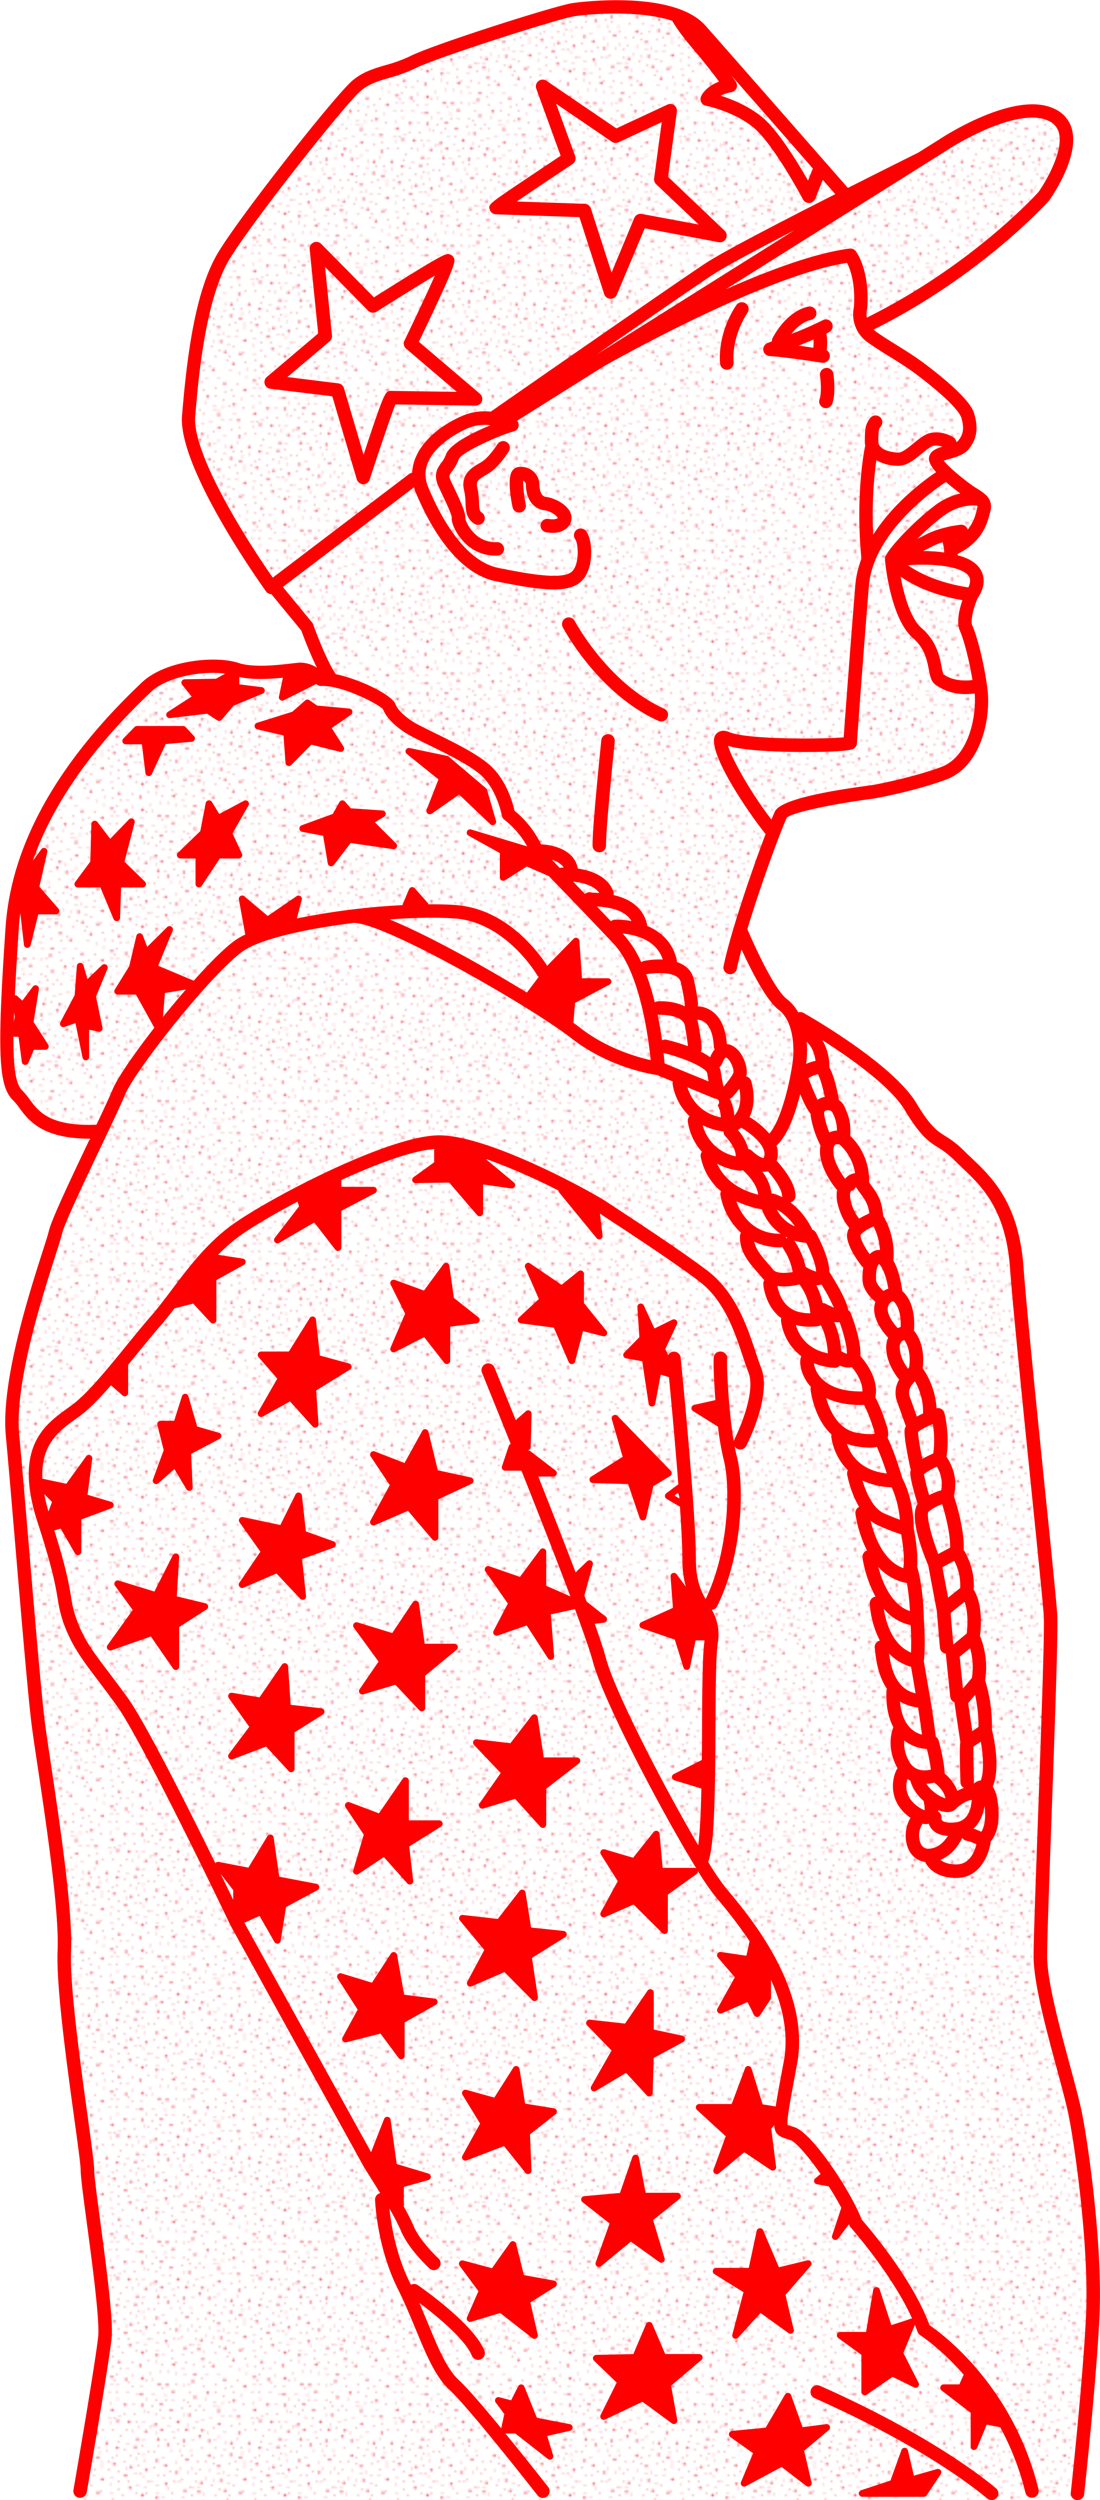 <svg xmlns="http://www.w3.org/2000/svg" viewBox="0 0 555.6 1262.4">
  <defs>
    <style>
      .a{fill:none;}.b{fill:#f05662;}.c{fill:url(#a);}.d{fill:red;}
    </style>
    <pattern id="a" width="72" height="72" patternTransform="translate(-139.54 -66.56)" patternUnits="userSpaceOnUse" viewBox="0 0 72 72">
      <path class="a" d="M0 0h72v72H0z"/>
      <path class="b" d="M21 3.1a.39.39 0 0 1-.25-.1.36.36 0 0 1 0-.5.36.36 0 0 1 .6.25.39.39 0 0 1-.1.25.39.39 0 0 1-.25.1zM20 8.35a.39.39 0 0 1-.25-.1.4.4 0 0 1-.1-.25.33.33 0 0 1 .11-.25.36.36 0 0 1 .49 0 .35.35 0 0 1 .1.25.39.39 0 0 1-.1.25.37.37 0 0 1-.25.1zM20.25 10.6a.39.39 0 0 1-.25-.1.36.36 0 0 1 0-.5.37.37 0 0 1 .5 0 .36.36 0 0 1 0 .5.39.39 0 0 1-.25.1zM15.25 10.6a.39.39 0 0 1-.25-.1.4.4 0 0 1-.1-.25.35.35 0 0 1 .6-.25.36.36 0 0 1 0 .5.39.39 0 0 1-.25.1zM22.75 20.1a.39.39 0 0 1-.25-.1.36.36 0 0 1 0-.5.36.36 0 0 1 .6.25.39.39 0 0 1-.1.25.39.39 0 0 1-.25.1zM15.25 23.1A.39.39 0 0 1 15 23a.4.4 0 0 1-.1-.25.33.33 0 0 1 .1-.25.36.36 0 0 1 .49 0 .35.35 0 0 1 .1.25.39.39 0 0 1-.1.25.39.39 0 0 1-.24.1zM14 24.1a.39.39 0 0 1-.25-.1.36.36 0 0 1 0-.5.36.36 0 0 1 .6.25.39.39 0 0 1-.1.25.37.37 0 0 1-.25.1zM24 27.1a.39.39 0 0 1-.25-.1.4.4 0 0 1-.1-.25.33.33 0 0 1 .11-.25.36.36 0 0 1 .49 0 .39.39 0 0 1 .1.25.35.35 0 0 1-.1.24.35.35 0 0 1-.25.11zM30.75 25.85a.39.39 0 0 1-.25-.1.36.36 0 0 1 0-.5.36.36 0 0 1 .6.25.39.39 0 0 1-.1.25.39.39 0 0 1-.25.1zM31.25 23.35a.39.39 0 0 1-.25-.1.4.4 0 0 1-.1-.25.33.33 0 0 1 .1-.25.35.35 0 0 1 .59.25.39.39 0 0 1-.1.25.37.37 0 0 1-.24.1zM29.25 18.35a.39.39 0 0 1-.25-.1.36.36 0 0 1 0-.5.36.36 0 0 1 .6.25.39.39 0 0 1-.1.25.39.39 0 0 1-.25.1zM34 19.85a.39.39 0 0 1-.25-.1.36.36 0 0 1 0-.5.36.36 0 0 1 .6.25.39.39 0 0 1-.1.25.39.39 0 0 1-.25.1zM31.5 14.85a.39.39 0 0 1-.25-.1.36.36 0 0 1 0-.5.36.36 0 0 1 .6.25.39.39 0 0 1-.1.25.39.39 0 0 1-.25.1zM31.75 11.85a.39.39 0 0 1-.25-.1.36.36 0 0 1 0-.5.37.37 0 0 1 .5 0 .36.36 0 0 1 0 .5.39.39 0 0 1-.25.1zM32.25 7.1A.39.39 0 0 1 32 7a.36.36 0 0 1 0-.5.36.36 0 0 1 .6.25.39.39 0 0 1-.1.25.39.39 0 0 1-.25.1zM32 3.1a.39.39 0 0 1-.25-.1.4.4 0 0 1-.1-.25.33.33 0 0 1 .11-.25.35.35 0 0 1 .59.25.39.39 0 0 1-.1.25.39.39 0 0 1-.25.1zM34 1.35a.36.36 0 0 1-.25-.11.33.33 0 0 1-.1-.24.33.33 0 0 1 .11-.25.35.35 0 0 1 .59.25.34.34 0 0 1-.11.25.34.34 0 0 1-.24.1zM41.5 7.1a.39.39 0 0 1-.25-.1.35.35 0 0 1-.1-.25.4.4 0 0 1 .1-.25.35.35 0 0 1 .49 0 .36.36 0 0 1 .11.25.39.39 0 0 1-.1.25.39.39 0 0 1-.25.1zM45.5 6.85a.39.39 0 0 1-.25-.1.36.36 0 0 1 0-.5.36.36 0 0 1 .6.25.39.39 0 0 1-.1.25.39.39 0 0 1-.25.1zM42.5 13.6a.39.39 0 0 1-.25-.1.4.4 0 0 1-.1-.25.33.33 0 0 1 .11-.25.35.35 0 0 1 .59.25.39.39 0 0 1-.1.25.39.39 0 0 1-.25.1zM47 14.35a.39.39 0 0 1-.25-.1.4.4 0 0 1-.1-.25.33.33 0 0 1 .11-.25.35.35 0 0 1 .49 0 .39.39 0 0 1 .1.25.33.33 0 0 1-.1.24.35.35 0 0 1-.25.11zM47 16.35a.39.39 0 0 1-.25-.1.4.4 0 0 1-.1-.25.33.33 0 0 1 .11-.25.35.35 0 0 1 .49 0 .39.39 0 0 1 .1.25.37.37 0 0 1-.1.24.35.35 0 0 1-.25.11zM39 20.85a.39.39 0 0 1-.25-.1.36.36 0 0 1 0-.5.35.35 0 0 1 .49 0 .34.34 0 0 1 .11.25.39.39 0 0 1-.1.25.39.39 0 0 1-.25.1zM50.25 13.6a.39.39 0 0 1-.25-.1.36.36 0 0 1 0-.5.37.37 0 0 1 .5 0 .36.36 0 0 1 0 .5.39.39 0 0 1-.25.1zM52.25 12.1A.36.36 0 0 1 52 12a.35.35 0 0 1-.1-.24.33.33 0 0 1 .1-.26.36.36 0 0 1 .49 0 .35.35 0 0 1 .1.25.39.39 0 0 1-.1.25.39.39 0 0 1-.24.1zM54.75 11.1a.36.36 0 0 1-.25-.1.35.35 0 0 1-.1-.24.33.33 0 0 1 .11-.25.35.35 0 0 1 .59.25.39.39 0 0 1-.1.24.39.39 0 0 1-.25.1zM56.5.85a.39.39 0 0 1-.25-.1.4.4 0 0 1-.1-.25.4.4 0 0 1 .1-.25.36.36 0 0 1 .5 0 .35.35 0 0 1 .1.24.39.39 0 0 1-.1.25.39.39 0 0 1-.25.11zM68 3.1a.39.39 0 0 1-.25-.1.4.4 0 0 1-.1-.25.33.33 0 0 1 .11-.25.36.36 0 0 1 .49 0 .35.35 0 0 1 .1.25.39.39 0 0 1-.1.25.37.37 0 0 1-.25.1zM68 10.35a.36.36 0 0 1-.25-.11.35.35 0 0 1-.1-.24.4.4 0 0 1 .1-.25.37.37 0 0 1 .5 0 .39.39 0 0 1 .1.25.34.34 0 0 1-.11.25.34.34 0 0 1-.24.1zM64.25 12.35a.39.39 0 0 1-.25-.1.36.36 0 0 1 0-.5.36.36 0 0 1 .6.25.39.39 0 0 1-.1.25.39.39 0 0 1-.25.1zM65.25 15.85a.39.39 0 0 1-.25-.1.4.4 0 0 1-.1-.25.35.35 0 0 1 .6-.25.36.36 0 0 1 0 .5.39.39 0 0 1-.25.1zM64 19.85a.36.36 0 0 1-.25-.11.35.35 0 0 1-.1-.24.4.4 0 0 1 .1-.25.37.37 0 0 1 .5 0 .39.39 0 0 1 .1.25.34.34 0 0 1-.11.25.34.34 0 0 1-.24.1zM66.25 19.85a.39.39 0 0 1-.25-.1.4.4 0 0 1-.1-.25.33.33 0 0 1 .1-.25.36.36 0 0 1 .49 0 .35.35 0 0 1 .1.25.39.39 0 0 1-.1.25.39.39 0 0 1-.24.1zM68 21.35a.39.39 0 0 1-.25-.1.36.36 0 0 1 0-.5.37.37 0 0 1 .5 0 .36.36 0 0 1 0 .5.39.39 0 0 1-.25.1zM7 52.35a.39.39 0 0 1-.25-.1.36.36 0 0 1 0-.5.38.38 0 0 1 .5 0 .36.36 0 0 1 0 .5.39.39 0 0 1-.25.1zM7.25 54.6a.39.39 0 0 1-.25-.1.36.36 0 0 1 0-.5.37.37 0 0 1 .5 0 .36.36 0 0 1 0 .5.39.39 0 0 1-.25.1zM2.25 54.6a.39.39 0 0 1-.25-.1.36.36 0 0 1 0-.5.38.38 0 0 1 .5 0 .36.36 0 0 1 0 .5.39.39 0 0 1-.25.1zM9.75 64.1a.39.39 0 0 1-.25-.1.36.36 0 0 1 0-.5.36.36 0 0 1 .6.25.39.39 0 0 1-.1.25.39.39 0 0 1-.25.1zM1 68.1a.39.39 0 0 1-.25-.1.36.36 0 0 1 0-.5.38.38 0 0 1 .5 0 .36.36 0 0 1 0 .5.39.39 0 0 1-.25.1zM11 71.1a.39.39 0 0 1-.25-.1.36.36 0 0 1 0-.5.38.38 0 0 1 .5 0 .36.36 0 0 1 0 .5.39.39 0 0 1-.25.1zM18.25 67.35a.39.39 0 0 1-.25-.1.4.4 0 0 1-.1-.25.38.38 0 0 1 .1-.25.37.37 0 0 1 .49 0 .36.36 0 0 1 .11.25.39.39 0 0 1-.1.25.39.39 0 0 1-.25.1zM16.25 62.35a.39.39 0 0 1-.25-.1.36.36 0 0 1 0-.5.37.37 0 0 1 .5 0 .36.36 0 0 1 0 .5.39.39 0 0 1-.25.1zM19.5 57.85a.39.39 0 0 1-.25-.1.4.4 0 0 1-.1-.25.33.33 0 0 1 .11-.25.36.36 0 0 1 .49 0 .35.35 0 0 1 .1.25.39.39 0 0 1-.1.25.39.39 0 0 1-.25.1zM18.75 55.85a.39.39 0 0 1-.25-.1.4.4 0 0 1-.1-.25.33.33 0 0 1 .11-.25.36.36 0 0 1 .49 0 .35.35 0 0 1 .1.25.39.39 0 0 1-.1.25.39.39 0 0 1-.25.1zM16.25 54.85a.39.39 0 0 1-.25-.1.4.4 0 0 1-.1-.25.33.33 0 0 1 .1-.25.36.36 0 0 1 .49 0 .35.35 0 0 1 .1.25.39.39 0 0 1-.1.25.39.39 0 0 1-.24.1zM19.25 51.1A.39.39 0 0 1 19 51a.4.4 0 0 1-.1-.25.33.33 0 0 1 .1-.25.36.36 0 0 1 .49 0 .35.35 0 0 1 .1.25.39.39 0 0 1-.1.25.39.39 0 0 1-.24.1zM19 47.1a.39.39 0 0 1-.25-.1.36.36 0 0 1 0-.5.38.38 0 0 1 .5 0 .36.36 0 0 1 0 .5.39.39 0 0 1-.25.1zM16.25 47.35a.39.39 0 0 1-.25-.1.36.36 0 0 1 0-.5.37.37 0 0 1 .5 0 .36.36 0 0 1 0 .5.39.39 0 0 1-.25.1zM32.5 50.85a.39.39 0 0 1-.25-.1.4.4 0 0 1-.1-.25.33.33 0 0 1 .11-.25.35.35 0 0 1 .59.25.39.39 0 0 1-.1.25.39.39 0 0 1-.25.1zM27.25 54.35a.39.39 0 0 1-.25-.1.36.36 0 0 1 0-.5.37.37 0 0 1 .5 0 .36.36 0 0 1 0 .5.39.39 0 0 1-.25.1zM32 55.85a.39.39 0 0 1-.25-.1.36.36 0 0 1 0-.5.37.37 0 0 1 .5 0 .36.36 0 0 1 0 .5.39.39 0 0 1-.25.1zM32 57.6a.34.34 0 0 1-.24-.1.35.35 0 0 1 0-.5.37.37 0 0 1 .5 0 .35.35 0 0 1 .1.25.39.39 0 0 1-.1.25.39.39 0 0 1-.26.1zM34 58.35a.39.39 0 0 1-.25-.1.36.36 0 0 1 0-.5.37.37 0 0 1 .5 0 .36.36 0 0 1 0 .5.39.39 0 0 1-.25.1zM26 64.85a.39.39 0 0 1-.25-.1.36.36 0 0 1 0-.5.36.36 0 0 1 .6.25.39.39 0 0 1-.1.25.39.39 0 0 1-.25.1zM36 56.35a.39.39 0 0 1-.25-.1.36.36 0 0 1 0-.5.36.36 0 0 1 .6.25.39.39 0 0 1-.1.25.39.39 0 0 1-.25.1zM39.25 56.1A.34.34 0 0 1 39 56a.36.36 0 0 1-.11-.25.4.4 0 0 1 .11-.25.37.37 0 0 1 .5 0 .36.36 0 0 1 0 .5.39.39 0 0 1-.25.1zM41.75 50.85a.39.39 0 0 1-.25-.1.36.36 0 0 1 0-.5.37.37 0 0 1 .5 0 .36.36 0 0 1 0 .5.39.39 0 0 1-.25.1zM43.5 44.85a.36.36 0 0 1-.25-.11.35.35 0 0 1-.1-.24.4.4 0 0 1 .1-.25.37.37 0 0 1 .5 0 .36.36 0 0 1 0 .5.39.39 0 0 1-.25.1zM51 50.6a.39.39 0 0 1-.25-.1.37.37 0 0 1-.1-.25.4.4 0 0 1 .1-.25.36.36 0 0 1 .5 0 .36.36 0 0 1 0 .5.39.39 0 0 1-.25.1zM52 46.6a.36.36 0 0 1-.25-.11.35.35 0 0 1-.1-.24.33.33 0 0 1 .11-.25.36.36 0 0 1 .49 0 .35.35 0 0 1 .1.25.39.39 0 0 1-.1.25.39.39 0 0 1-.25.1zM55 47.1a.33.33 0 0 1-.25-.1.35.35 0 0 1-.1-.24.38.38 0 0 1 .1-.25.36.36 0 0 1 .49 0 .34.34 0 0 1 .11.25.39.39 0 0 1-.1.25.39.39 0 0 1-.25.09zM55 54.35a.33.33 0 0 1-.25-.11.35.35 0 0 1-.1-.24.33.33 0 0 1 .11-.25.36.36 0 0 1 .49 0 .35.35 0 0 1 .1.25.39.39 0 0 1-.1.25.39.39 0 0 1-.25.1zM51.25 56.35a.39.39 0 0 1-.25-.1.36.36 0 0 1 0-.5.37.37 0 0 1 .5 0 .35.35 0 0 1 .1.25.39.39 0 0 1-.1.25.37.37 0 0 1-.25.1zM51 63.85a.39.39 0 0 1-.25-.1.4.4 0 0 1-.1-.25.31.31 0 0 1 .1-.24.34.34 0 0 1 .49 0 .36.36 0 0 1 .11.25.39.39 0 0 1-.1.25.37.37 0 0 1-.25.09zM53.25 63.85a.39.39 0 0 1-.25-.1.4.4 0 0 1-.1-.25.33.33 0 0 1 .1-.25.36.36 0 0 1 .49 0 .32.32 0 0 1 .1.24.39.39 0 0 1-.1.25.39.39 0 0 1-.24.11zM56 63.1a.39.39 0 0 1-.25-.1.36.36 0 0 1 0-.5.36.36 0 0 1 .6.25.39.39 0 0 1-.1.25.39.39 0 0 1-.25.1zM58.25 61.6a.36.36 0 0 1-.25-.11.35.35 0 0 1-.1-.24.4.4 0 0 1 .1-.25.37.37 0 0 1 .5 0 .37.37 0 0 1 .1.25.39.39 0 0 1-.1.25.39.39 0 0 1-.25.1zM21 27.1a.39.39 0 0 1-.25-.1.36.36 0 0 1 0-.5.36.36 0 0 1 .6.25.39.39 0 0 1-.1.25.39.39 0 0 1-.25.1zM22.75 24.1a.39.39 0 0 1-.25-.1.36.36 0 0 1 0-.5.37.37 0 0 1 .5 0 .36.36 0 0 1 0 .5.39.39 0 0 1-.25.1zM39 24.85a.39.39 0 0 1-.25-.1.36.36 0 0 1 0-.5.37.37 0 0 1 .5 0 .36.36 0 0 1 0 .5.39.39 0 0 1-.25.1zM46.25 29.1A.39.39 0 0 1 46 29a.35.35 0 0 1 0-.49.34.34 0 0 1 .49 0 .36.36 0 0 1 .11.25.39.39 0 0 1-.1.25.39.39 0 0 1-.25.09zM55.25 28.1A.39.39 0 0 1 55 28a.36.36 0 0 1 0-.5.37.37 0 0 1 .5 0 .36.36 0 0 1 0 .5.39.39 0 0 1-.25.1zM51.25 25.35a.39.39 0 0 1-.25-.1.36.36 0 0 1 0-.5.37.37 0 0 1 .5 0 .35.35 0 0 1 .1.25.39.39 0 0 1-.1.25.39.39 0 0 1-.25.1zM52 29.6a.37.37 0 0 1-.25-.1.36.36 0 0 1 0-.5.36.36 0 0 1 .6.25.39.39 0 0 1-.1.25.39.39 0 0 1-.25.1zM62.5 35.6a.39.39 0 0 1-.25-.1.4.4 0 0 1-.1-.25.33.33 0 0 1 .11-.25.36.36 0 0 1 .49 0 .32.32 0 0 1 .1.24.39.39 0 0 1-.1.25.39.39 0 0 1-.25.11zM56.75 39.1a.39.39 0 0 1-.25-.1.36.36 0 0 1 0-.5.36.36 0 0 1 .6.25.39.39 0 0 1-.1.25.39.39 0 0 1-.25.1zM48.25 37.35a.34.34 0 0 1-.24-.1.36.36 0 0 1-.11-.25.4.4 0 0 1 .1-.25.36.36 0 0 1 .5 0 .33.33 0 0 1 .1.24.39.39 0 0 1-.1.25.39.39 0 0 1-.25.11zM48 41.35a.33.33 0 0 1-.25-.11.35.35 0 0 1-.1-.24.4.4 0 0 1 .1-.25.38.38 0 0 1 .5 0 .36.36 0 0 1 0 .5.39.39 0 0 1-.25.1zM53.5 45.1a.34.34 0 0 1-.25-.1.32.32 0 0 1-.1-.24.34.34 0 0 1 .11-.25.36.36 0 0 1 .49 0 .36.36 0 0 1 0 .5.39.39 0 0 1-.25.09zM62.25 48.1A.39.39 0 0 1 62 48a.4.4 0 0 1-.1-.25.33.33 0 0 1 .1-.25.36.36 0 0 1 .49 0 .32.32 0 0 1 .1.24.39.39 0 0 1-.1.25.39.39 0 0 1-.24.11zM65 51.85a.39.39 0 0 1-.25-.1.4.4 0 0 1-.1-.25.33.33 0 0 1 .11-.25.36.36 0 0 1 .49 0 .35.35 0 0 1 .1.25.39.39 0 0 1-.1.25.39.39 0 0 1-.25.1zM69.5 45.1a.39.39 0 0 1-.25-.1.36.36 0 0 1 0-.5.37.37 0 0 1 .5 0 .36.36 0 0 1 0 .5.39.39 0 0 1-.25.1zM60 39.1a.33.33 0 0 1-.25-.1.35.35 0 0 1-.1-.24.34.34 0 0 1 .11-.25.35.35 0 0 1 .49 0 .36.36 0 0 1 0 .5.37.37 0 0 1-.25.09zM32.5 47.1a.39.39 0 0 1-.25-.1.36.36 0 0 1 0-.5.36.36 0 0 1 .6.25.39.39 0 0 1-.1.25.39.39 0 0 1-.25.1zM26.25 37.85a.39.39 0 0 1-.25-.1.36.36 0 0 1 0-.5.36.36 0 0 1 .6.25.39.39 0 0 1-.1.25.39.39 0 0 1-.25.1zM29.75 35.6a.34.34 0 0 1-.24-.1.36.36 0 0 1-.11-.25.33.33 0 0 1 .11-.25.36.36 0 0 1 .49 0 .35.35 0 0 1 .1.25.39.39 0 0 1-.1.25.39.39 0 0 1-.25.1zM10.5 29.6a.39.39 0 0 1-.25-.1.36.36 0 0 1 0-.5.37.37 0 0 1 .49 0 .33.33 0 0 1 .11.25.39.39 0 0 1-.1.25.39.39 0 0 1-.25.1zM6 31.6a.39.39 0 0 1-.25-.1.36.36 0 0 1 0-.5.36.36 0 0 1 .49 0 .33.33 0 0 1 .11.25.37.37 0 0 1-.1.25.39.39 0 0 1-.25.1zM2.5 35.35a.39.39 0 0 1-.25-.1.36.36 0 0 1 0-.5.37.37 0 0 1 .5 0 .35.35 0 0 1 .1.25.33.33 0 0 1-.1.24.35.35 0 0 1-.25.11zM17 42.1a.39.39 0 0 1-.25-.1.4.4 0 0 1-.1-.25.33.33 0 0 1 .11-.25.35.35 0 0 1 .59.25.39.39 0 0 1-.1.25.37.37 0 0 1-.25.1zM12.75 36.1a.39.39 0 0 1-.25-.1.4.4 0 0 1-.1-.25.33.33 0 0 1 .11-.25.36.36 0 0 1 .49 0 .35.35 0 0 1 .1.25.39.39 0 0 1-.1.25.37.37 0 0 1-.25.1zM26.5 30.35a.39.39 0 0 1-.25-.1.36.36 0 0 1 0-.5.37.37 0 0 1 .5 0 .36.36 0 0 1 0 .5.39.39 0 0 1-.25.1zM39.25 30.85a.39.39 0 0 1-.25-.1.36.36 0 0 1 0-.5.37.37 0 0 1 .5 0 .36.36 0 0 1 0 .5.37.37 0 0 1-.25.1zM38.25 32.85a.39.39 0 0 1-.25-.1.36.36 0 0 1 0-.5.37.37 0 0 1 .5 0 .36.36 0 0 1 0 .5.39.39 0 0 1-.25.1zM28 42.1a.39.39 0 0 1-.25-.1.36.36 0 0 1 0-.5.37.37 0 0 1 .5 0 .36.36 0 0 1 0 .5.39.39 0 0 1-.25.1zM6.5 20.6a.39.39 0 0 1-.25-.1.36.36 0 0 1 0-.5.37.37 0 0 1 .5 0 .36.36 0 0 1 0 .5.39.39 0 0 1-.25.1zM9.75 18.85a.39.39 0 0 1-.25-.1.36.36 0 0 1 0-.5.36.36 0 0 1 .6.25.39.39 0 0 1-.1.25.39.39 0 0 1-.25.1zM11.75 23.6a.39.39 0 0 1-.25-.1.4.4 0 0 1-.1-.25.33.33 0 0 1 .11-.25.36.36 0 0 1 .49 0 .35.35 0 0 1 .1.25.39.39 0 0 1-.1.25.37.37 0 0 1-.25.1zM3 25.85a.39.39 0 0 1-.25-.1.36.36 0 0 1 0-.5.38.38 0 0 1 .5 0 .36.36 0 0 1 0 .5.39.39 0 0 1-.25.1zM64.25 29.6a.34.34 0 0 1-.25-.1.36.36 0 0 1-.11-.25A.4.4 0 0 1 64 29a.36.36 0 0 1 .6.25.39.39 0 0 1-.1.25.39.39 0 0 1-.25.1zM69.5 29.85a.39.39 0 0 1-.25-.1.4.4 0 0 1-.1-.25.34.34 0 0 1 .11-.25.36.36 0 0 1 .49 0 .35.35 0 0 1 .1.25.39.39 0 0 1-.1.25.37.37 0 0 1-.25.1zM1.5 9.1a.39.39 0 0 1-.25-.1.36.36 0 0 1 0-.5.38.38 0 0 1 .5 0 .36.36 0 0 1 0 .5.39.39 0 0 1-.25.1zM16.5 6.1a.39.39 0 0 1-.25-.1.4.4 0 0 1-.1-.25.35.35 0 0 1 .6-.25.36.36 0 0 1 0 .5.39.39 0 0 1-.25.1zM3.75 6.1A.39.39 0 0 1 3.5 6a.36.36 0 0 1 0-.5.36.36 0 0 1 .6.25A.39.39 0 0 1 4 6a.39.39 0 0 1-.25.1zM12.75 14.35a.39.39 0 0 1-.25-.1.36.36 0 0 1 0-.5.36.36 0 0 1 .6.25.39.39 0 0 1-.1.25.39.39 0 0 1-.25.1zM18.5 19.35a.39.39 0 0 1-.25-.1.4.4 0 0 1-.1-.25.38.38 0 0 1 .1-.25.36.36 0 0 1 .6.25.39.39 0 0 1-.1.25.39.39 0 0 1-.25.1zM21.25 37.1A.39.39 0 0 1 21 37a.4.4 0 0 1-.1-.25.38.38 0 0 1 .1-.25.37.37 0 0 1 .49 0 .36.36 0 0 1 .11.25.39.39 0 0 1-.1.25.39.39 0 0 1-.25.1zM.75 44.35a.39.39 0 0 1-.25-.1.4.4 0 0 1-.1-.25.33.33 0 0 1 .11-.25.36.36 0 0 1 .49 0 .35.35 0 0 1 .1.25.39.39 0 0 1-.1.25.39.39 0 0 1-.25.1zM68 66.1a.39.39 0 0 1-.25-.1.4.4 0 0 1-.1-.25.33.33 0 0 1 .11-.25.36.36 0 0 1 .49 0 .35.35 0 0 1 .1.25.39.39 0 0 1-.1.25.39.39 0 0 1-.25.1zM59.75 69.85a.39.39 0 0 1-.25-.1.35.35 0 0 1-.1-.25.4.4 0 0 1 .1-.25.37.37 0 0 1 .5 0 .35.35 0 0 1 .1.25.37.37 0 0 1-.1.25.39.39 0 0 1-.25.1zM40.5 68.1a.39.39 0 0 1-.25-.1.36.36 0 0 1 0-.5.37.37 0 0 1 .5 0 .36.36 0 0 1 0 .5.37.37 0 0 1-.25.1zM4.5 60.1a.39.39 0 0 1-.25-.1.36.36 0 0 1 0-.5.36.36 0 0 1 .6.25.39.39 0 0 1-.1.25.39.39 0 0 1-.25.1zM26.5 59.6a.39.39 0 0 1-.25-.1.36.36 0 0 1 0-.5.36.36 0 0 1 .6.25.39.39 0 0 1-.1.25.39.39 0 0 1-.25.1zM37.25 48.6a.39.39 0 0 1-.25-.1.4.4 0 0 1-.1-.25.38.38 0 0 1 .1-.25.37.37 0 0 1 .5 0 .36.36 0 0 1 0 .5.37.37 0 0 1-.25.1zM8.75 40.35a.39.39 0 0 1-.25-.1.36.36 0 0 1 0-.5.36.36 0 0 1 .6.25.39.39 0 0 1-.1.25.39.39 0 0 1-.25.1zM52.25 38.1A.36.36 0 0 1 52 38a.35.35 0 0 1-.1-.24.33.33 0 0 1 .1-.26.36.36 0 0 1 .49 0 .35.35 0 0 1 .1.25.39.39 0 0 1-.1.25.39.39 0 0 1-.24.1zM60.75 46.1a.39.39 0 0 1-.25-.1.4.4 0 0 1-.1-.25.33.33 0 0 1 .11-.25.36.36 0 0 1 .49 0 .35.35 0 0 1 .1.25.39.39 0 0 1-.1.25.39.39 0 0 1-.25.1zM51.25 66.35a.39.39 0 0 1-.25-.1.36.36 0 0 1 0-.5.37.37 0 0 1 .5 0 .39.39 0 0 1 .1.25.35.35 0 0 1-.1.25.39.39 0 0 1-.25.1zM40 37.85a.39.39 0 0 1-.25-.1.36.36 0 0 1 0-.5.36.36 0 0 1 .6.25.39.39 0 0 1-.1.25.39.39 0 0 1-.25.1zM27.5 13.6a.39.39 0 0 1-.25-.1.36.36 0 0 1 0-.5.36.36 0 0 1 .6.25.39.39 0 0 1-.1.25.39.39 0 0 1-.25.1zM19.75 26.6a.39.39 0 0 1-.25-.1.4.4 0 0 1-.1-.25.38.38 0 0 1 .1-.25.37.37 0 0 1 .5 0 .36.36 0 0 1 .11.25.39.39 0 0 1-.1.25.39.39 0 0 1-.26.1zM11.75 1.85a.39.39 0 0 1-.25-.1.4.4 0 0 1-.1-.25.4.4 0 0 1 .1-.25.38.38 0 0 1 .5 0 .39.39 0 0 1 .1.25.39.39 0 0 1-.1.25.39.39 0 0 1-.25.1zM55.25 3.85a.39.39 0 0 1-.25-.1.4.4 0 0 1-.1-.25.33.33 0 0 1 .1-.25.36.36 0 0 1 .49 0 .35.35 0 0 1 .1.25.39.39 0 0 1-.1.25.39.39 0 0 1-.24.1zM47.25 69.85a.39.39 0 0 1-.25-.1.38.38 0 0 1-.1-.25.4.4 0 0 1 .1-.25.36.36 0 0 1 .6.25.39.39 0 0 1-.1.25.39.39 0 0 1-.25.1zM4.75 40.35a.39.39 0 0 1-.25-.1.4.4 0 0 1-.1-.25.33.33 0 0 1 .11-.25.36.36 0 0 1 .49 0 .35.35 0 0 1 .1.25.39.39 0 0 1-.1.25.39.39 0 0 1-.25.1zM68.75 13.35a.39.39 0 0 1-.25-.1.36.36 0 0 1 0-.5.37.37 0 0 1 .5 0 .36.36 0 0 1 0 .5.39.39 0 0 1-.25.1zM23.25 14.1A.39.39 0 0 1 23 14a.36.36 0 0 1 0-.5.36.36 0 0 1 .6.25.39.39 0 0 1-.1.25.39.39 0 0 1-.25.1zM20.5 17.35a.39.39 0 0 1-.25-.1.36.36 0 0 1 0-.5.37.37 0 0 1 .5 0 .36.36 0 0 1 0 .5.39.39 0 0 1-.25.1zM14.75 17.35a.39.39 0 0 1-.25-.1.4.4 0 0 1-.1-.25.33.33 0 0 1 .11-.25.36.36 0 0 1 .49 0 .35.35 0 0 1 .1.25.39.39 0 0 1-.1.25.39.39 0 0 1-.25.1zM6 11.85a.39.39 0 0 1-.25-.1.36.36 0 0 1 0-.5.36.36 0 0 1 .49 0 .33.33 0 0 1 .11.25.39.39 0 0 1-.1.25.39.39 0 0 1-.25.1zM7 2.85a.36.36 0 0 1-.24-.1.36.36 0 0 1-.11-.25.4.4 0 0 1 .1-.25.36.36 0 0 1 .6.25.39.39 0 0 1-.1.25.39.39 0 0 1-.25.1zM10 8.35a.39.39 0 0 1-.25-.1.36.36 0 0 1 0-.5.36.36 0 0 1 .6.25.39.39 0 0 1-.1.25.39.39 0 0 1-.25.1zM14.25 8.35a.39.39 0 0 1-.25-.1.4.4 0 0 1-.1-.25.33.33 0 0 1 .1-.25.36.36 0 0 1 .49 0 .35.35 0 0 1 .1.25.39.39 0 0 1-.1.25.39.39 0 0 1-.24.1zM25.75 7.1a.39.39 0 0 1-.25-.1.36.36 0 0 1 0-.5.36.36 0 0 1 .6.25.39.39 0 0 1-.1.25.39.39 0 0 1-.25.1zM37 7.6a.39.39 0 0 1-.25-.1.36.36 0 0 1 0-.5.37.37 0 0 1 .5 0 .36.36 0 0 1 0 .5.39.39 0 0 1-.25.1zM37.5 4.35a.39.39 0 0 1-.25-.1.4.4 0 0 1-.1-.25.33.33 0 0 1 .11-.25.35.35 0 0 1 .59.25.39.39 0 0 1-.1.25.39.39 0 0 1-.25.1zM43.25 2.35a.39.39 0 0 1-.25-.1.4.4 0 0 1-.1-.25.4.4 0 0 1 .1-.25.37.37 0 0 1 .5 0 .39.39 0 0 1 .1.25.39.39 0 0 1-.1.25.41.41 0 0 1-.25.1zM49.5 8.35a.39.39 0 0 1-.25-.1.36.36 0 0 1 0-.5.37.37 0 0 1 .5 0 .36.36 0 0 1 0 .5.39.39 0 0 1-.25.1zM46 9.35a.39.39 0 0 1-.25-.1.36.36 0 0 1 0-.5.37.37 0 0 1 .5 0 .36.36 0 0 1 0 .5.37.37 0 0 1-.25.1zM35.75 11.1a.39.39 0 0 1-.25-.1.4.4 0 0 1-.1-.25.38.38 0 0 1 .1-.25.36.36 0 0 1 .6.25.39.39 0 0 1-.1.25.39.39 0 0 1-.25.1zM39.25 15.1A.39.39 0 0 1 39 15a.36.36 0 0 1 0-.5.36.36 0 0 1 .6.25.39.39 0 0 1-.1.25.39.39 0 0 1-.25.1zM24.75 18.1a.39.39 0 0 1-.25-.1.36.36 0 0 1 0-.5.36.36 0 0 1 .6.25.39.39 0 0 1-.1.25.39.39 0 0 1-.25.1zM8.25 27.35a.39.39 0 0 1-.25-.1.36.36 0 0 1 0-.5.36.36 0 0 1 .6.25.39.39 0 0 1-.1.25.39.39 0 0 1-.25.1zM16 31.85a.39.39 0 0 1-.25-.1.36.36 0 0 1 0-.5.38.38 0 0 1 .5 0 .36.36 0 0 1 0 .5.39.39 0 0 1-.25.1zM10.5 33.6a.39.39 0 0 1-.25-.1.4.4 0 0 1-.1-.25.33.33 0 0 1 .11-.25.36.36 0 0 1 .49 0 .35.35 0 0 1 .1.25.37.37 0 0 1-.1.25.39.39 0 0 1-.25.1zM5.25 37.1A.39.39 0 0 1 5 37a.36.36 0 0 1 0-.5.38.38 0 0 1 .5 0 .37.37 0 0 1 .1.25.39.39 0 0 1-.1.25.39.39 0 0 1-.25.1zM3.25 20.6a.39.39 0 0 1-.25-.1.36.36 0 0 1 0-.5.38.38 0 0 1 .5 0 .36.36 0 0 1 0 .5.39.39 0 0 1-.25.1zM20.5 30.85a.39.39 0 0 1-.25-.1.4.4 0 0 1-.1-.25.33.33 0 0 1 .11-.25.35.35 0 0 1 .59.25.39.39 0 0 1-.1.25.39.39 0 0 1-.25.1zM17.5 35.6a.39.39 0 0 1-.25-.1.36.36 0 0 1 0-.5.37.37 0 0 1 .5 0 .36.36 0 0 1 0 .5.39.39 0 0 1-.25.1zM16 39.1a.39.39 0 0 1-.25-.1.4.4 0 0 1-.1-.25.33.33 0 0 1 .11-.25.36.36 0 0 1 .49 0 .35.35 0 0 1 .1.25.39.39 0 0 1-.1.25.37.37 0 0 1-.25.1zM12.75 41.35a.39.39 0 0 1-.25-.1.4.4 0 0 1-.1-.25.33.33 0 0 1 .11-.25.36.36 0 0 1 .49 0 .35.35 0 0 1 .1.25.39.39 0 0 1-.1.25.39.39 0 0 1-.25.1zM12.75 46.6a.39.39 0 0 1-.25-.1.4.4 0 0 1-.1-.25.33.33 0 0 1 .11-.25.36.36 0 0 1 .49 0 .35.35 0 0 1 .1.25.39.39 0 0 1-.1.25.39.39 0 0 1-.25.1zM5.75 48.6a.39.39 0 0 1-.25-.1.36.36 0 0 1 0-.5.38.38 0 0 1 .5 0 .36.36 0 0 1 0 .5.39.39 0 0 1-.25.1zM11 54.6a.39.39 0 0 1-.25-.1.36.36 0 0 1 0-.5.38.38 0 0 1 .5 0 .36.36 0 0 1 0 .5.39.39 0 0 1-.25.1zM15.5 58.6a.39.39 0 0 1-.25-.1.36.36 0 0 1 0-.5.37.37 0 0 1 .5 0 .36.36 0 0 1 0 .5.39.39 0 0 1-.25.1zM6 63.6a.39.39 0 0 1-.25-.1.36.36 0 0 1 0-.5.38.38 0 0 1 .5 0 .35.35 0 0 1 .1.25.39.39 0 0 1-.1.25.39.39 0 0 1-.25.1zM2.25 62.1A.39.39 0 0 1 2 62a.36.36 0 0 1 0-.5.37.37 0 0 1 .49 0 .34.34 0 0 1 .11.25.39.39 0 0 1-.1.25.39.39 0 0 1-.25.1zM9 68.1a.39.39 0 0 1-.25-.1.36.36 0 0 1 0-.5.36.36 0 0 1 .6.25.39.39 0 0 1-.1.25.37.37 0 0 1-.25.1zM13.5 69.6a.39.39 0 0 1-.25-.1.36.36 0 0 1 0-.5.38.38 0 0 1 .5 0 .36.36 0 0 1 0 .5.39.39 0 0 1-.25.1zM21.5 68.6a.39.39 0 0 1-.25-.1.4.4 0 0 1-.1-.25.33.33 0 0 1 .11-.25.35.35 0 0 1 .59.25.39.39 0 0 1-.1.25.39.39 0 0 1-.25.1zM23 65.85a.39.39 0 0 1-.25-.1.36.36 0 0 1 0-.5.37.37 0 0 1 .5 0 .36.36 0 0 1 0 .5.37.37 0 0 1-.25.1zM22.25 60.1A.39.39 0 0 1 22 60a.36.36 0 0 1 0-.5.38.38 0 0 1 .5 0 .36.36 0 0 1 0 .5.37.37 0 0 1-.25.1zM24.25 57.6a.39.39 0 0 1-.25-.1.4.4 0 0 1-.1-.25.35.35 0 0 1 .6-.25.37.37 0 0 1 .1.25.39.39 0 0 1-.1.25.37.37 0 0 1-.25.1zM26.25 47.85a.39.39 0 0 1-.25-.1.36.36 0 0 1 0-.5.37.37 0 0 1 .5 0 .36.36 0 0 1 0 .5.39.39 0 0 1-.25.1zM25.75 43.6a.39.39 0 0 1-.25-.1.36.36 0 0 1 0-.5.37.37 0 0 1 .5 0 .36.36 0 0 1 0 .5.39.39 0 0 1-.25.1zM32.25 31.1A.39.39 0 0 1 32 31a.4.4 0 0 1-.1-.25.33.33 0 0 1 .1-.25.35.35 0 0 1 .59.25.39.39 0 0 1-.1.25.39.39 0 0 1-.24.1zM34.25 27.85a.39.39 0 0 1-.25-.1.4.4 0 0 1-.1-.25.35.35 0 0 1 .1-.25.37.37 0 0 1 .5 0 .36.36 0 0 1 0 .5.37.37 0 0 1-.25.1zM41.75 25.85a.39.39 0 0 1-.25-.1.36.36 0 0 1 0-.5.37.37 0 0 1 .5 0 .36.36 0 0 1 0 .5.39.39 0 0 1-.25.1zM43 20.85a.36.36 0 0 1-.25-.11.33.33 0 0 1-.1-.24.4.4 0 0 1 .1-.25.37.37 0 0 1 .5 0 .39.39 0 0 1 .1.25.34.34 0 0 1-.11.25.34.34 0 0 1-.24.1zM36.5 19.35a.39.39 0 0 1-.25-.1.37.37 0 0 1-.1-.25.31.31 0 0 1 .1-.24.35.35 0 0 1 .5 0 .36.36 0 0 1 0 .5.39.39 0 0 1-.25.09zM27.75 22.35a.39.39 0 0 1-.25-.1.36.36 0 0 1 0-.5.37.37 0 0 1 .5 0 .36.36 0 0 1 0 .5.39.39 0 0 1-.25.1zM52 22.1a.33.33 0 0 1-.25-.1.35.35 0 0 1-.1-.24.4.4 0 0 1 .1-.25.36.36 0 0 1 .6.25.39.39 0 0 1-.1.25.37.37 0 0 1-.25.09zM43.25 17.85a.37.37 0 0 1-.25-.1.36.36 0 0 1 0-.5.38.38 0 0 1 .5 0 .36.36 0 0 1 0 .5.39.39 0 0 1-.25.1zM50.5 18.1a.37.37 0 0 1-.25-.1.36.36 0 0 1 0-.5.36.36 0 0 1 .6.25.39.39 0 0 1-.1.25.39.39 0 0 1-.25.1zM59.5 17.35a.39.39 0 0 1-.25-.1.4.4 0 0 1-.1-.25.33.33 0 0 1 .11-.25.36.36 0 0 1 .49 0 .35.35 0 0 1 .1.25.39.39 0 0 1-.1.25.39.39 0 0 1-.25.1zM58.25 14.1A.37.37 0 0 1 58 14a.36.36 0 0 1 0-.5.36.36 0 0 1 .6.25.39.39 0 0 1-.1.25.39.39 0 0 1-.25.1zM61.5 11.1a.39.39 0 0 1-.25-.1.4.4 0 0 1-.1-.25.33.33 0 0 1 .11-.25.36.36 0 0 1 .49 0 .32.32 0 0 1 .1.24.39.39 0 0 1-.1.25.39.39 0 0 1-.25.11zM58.75 7.6a.39.39 0 0 1-.25-.1.35.35 0 0 1-.1-.25.31.31 0 0 1 .1-.25.35.35 0 0 1 .6.24.39.39 0 0 1-.1.25.39.39 0 0 1-.25.11zM60 4.85a.34.34 0 0 1-.25-.11.35.35 0 0 1-.1-.24.33.33 0 0 1 .11-.25.36.36 0 0 1 .49 0 .35.35 0 0 1 .1.25.39.39 0 0 1-.1.25.39.39 0 0 1-.25.1zM67.5 6.1a.39.39 0 0 1-.25-.1.36.36 0 0 1-.1-.25.35.35 0 0 1 .6-.25.36.36 0 0 1 0 .5.39.39 0 0 1-.25.1zM70.75 8.6a.39.39 0 0 1-.25-.1.36.36 0 0 1-.1-.25.38.38 0 0 1 .1-.25.37.37 0 0 1 .5 0 .36.36 0 0 1 .11.25.39.39 0 0 1-.1.25.39.39 0 0 1-.26.1zM65.75 9.85a.39.39 0 0 1-.25-.1.4.4 0 0 1-.1-.25.35.35 0 0 1 .6-.25.36.36 0 0 1 0 .5.39.39 0 0 1-.25.1zM60.25 23.85a.39.39 0 0 1-.25-.1.36.36 0 0 1 0-.5.37.37 0 0 1 .5 0 .36.36 0 0 1 0 .5.39.39 0 0 1-.25.1zM55.5 23.85a.39.39 0 0 1-.25-.1.36.36 0 0 1 0-.5.38.38 0 0 1 .5 0 .36.36 0 0 1 0 .5.39.39 0 0 1-.25.1zM55.5 18.85a.34.34 0 0 1-.25-.11.35.35 0 0 1-.1-.24.33.33 0 0 1 .11-.25.36.36 0 0 1 .49 0 .35.35 0 0 1 .1.25.39.39 0 0 1-.1.25.39.39 0 0 1-.25.1zM65 25.85a.39.39 0 0 1-.25-.1.4.4 0 0 1-.1-.25.33.33 0 0 1 .11-.25.36.36 0 0 1 .49 0 .35.35 0 0 1 .1.25.39.39 0 0 1-.1.25.39.39 0 0 1-.25.1zM57.75 30.85a.33.33 0 0 1-.25-.11.35.35 0 0 1-.1-.24.33.33 0 0 1 .11-.25.36.36 0 0 1 .49 0 .35.35 0 0 1 .1.25.39.39 0 0 1-.1.25.39.39 0 0 1-.25.1zM52.75 32.85a.36.36 0 0 1-.25-.11.35.35 0 0 1-.1-.24.33.33 0 0 1 .11-.25.36.36 0 0 1 .49 0 .35.35 0 0 1 .1.25.39.39 0 0 1-.1.25.39.39 0 0 1-.25.1zM47.5 33.85a.36.36 0 0 1-.25-.11.35.35 0 0 1-.1-.24.33.33 0 0 1 .11-.25.36.36 0 0 1 .49 0 .35.35 0 0 1 .1.25.39.39 0 0 1-.1.25.39.39 0 0 1-.25.1zM44.25 39.35a.36.36 0 0 1-.25-.11.35.35 0 0 1-.1-.24.4.4 0 0 1 .1-.25.37.37 0 0 1 .5 0 .37.37 0 0 1 .1.25.33.33 0 0 1-.11.25.34.34 0 0 1-.24.1zM34 41.6a.39.39 0 0 1-.25-.1.36.36 0 0 1 0-.5.37.37 0 0 1 .5 0 .36.36 0 0 1 0 .5.39.39 0 0 1-.25.1zM40.75 48.1a.39.39 0 0 1-.25-.1.36.36 0 0 1 0-.5.35.35 0 0 1 .49 0 .34.34 0 0 1 .11.25.39.39 0 0 1-.1.25.39.39 0 0 1-.25.1zM45.75 52.35a.39.39 0 0 1-.25-.1.4.4 0 0 1-.1-.25.33.33 0 0 1 .11-.25.35.35 0 0 1 .59.25.39.39 0 0 1-.1.25.39.39 0 0 1-.25.1zM46.5 56.85a.39.39 0 0 1-.25-.1.36.36 0 0 1 0-.5.35.35 0 0 1 .49 0 .36.36 0 0 1 .11.25.39.39 0 0 1-.1.25.39.39 0 0 1-.25.1zM42 59.6a.34.34 0 0 1-.24-.1.36.36 0 0 1-.11-.25.4.4 0 0 1 .1-.25.37.37 0 0 1 .5 0 .36.36 0 0 1 0 .5.39.39 0 0 1-.25.1zM40 62.85a.39.39 0 0 1-.25-.1.36.36 0 0 1 0-.5.37.37 0 0 1 .5 0 .36.36 0 0 1 0 .5.37.37 0 0 1-.25.1zM36 62.85a.39.39 0 0 1-.25-.1.4.4 0 0 1-.1-.25.33.33 0 0 1 .11-.25.35.35 0 0 1 .59.25.39.39 0 0 1-.1.25.39.39 0 0 1-.25.1zM36.5 52.85a.39.39 0 0 1-.25-.1.35.35 0 0 1-.1-.25.4.4 0 0 1 .1-.25.36.36 0 0 1 .5 0 .32.32 0 0 1 .1.24.39.39 0 0 1-.1.25.39.39 0 0 1-.25.11zM30 63.6a.34.34 0 0 1-.24-.1.36.36 0 0 1-.11-.25.33.33 0 0 1 .11-.25.36.36 0 0 1 .49 0 .35.35 0 0 1 .1.25.39.39 0 0 1-.1.25.39.39 0 0 1-.25.1zM31.5 68.6a.39.39 0 0 1-.25-.1.36.36 0 0 1 0-.5.37.37 0 0 1 .5 0 .36.36 0 0 1 0 .5.39.39 0 0 1-.25.1zM37 71.1a.39.39 0 0 1-.25-.1.38.38 0 0 1-.1-.25.33.33 0 0 1 .11-.25.36.36 0 0 1 .49 0 .35.35 0 0 1 .1.25.37.37 0 0 1-.1.25.39.39 0 0 1-.25.1zM63 57.1a.39.39 0 0 1-.25-.1.4.4 0 0 1-.1-.25.33.33 0 0 1 .11-.25.36.36 0 0 1 .49 0 .35.35 0 0 1 .1.25.39.39 0 0 1-.1.25.39.39 0 0 1-.25.1zM60 50.85a.33.33 0 0 1-.25-.11.35.35 0 0 1-.1-.24.35.35 0 0 1 .59-.25.36.36 0 0 1 .11.25.39.39 0 0 1-.1.25.37.37 0 0 1-.25.1zM54.5 50.6a.39.39 0 0 1-.25-.1.38.38 0 0 1-.1-.25.35.35 0 0 1 .7 0 .35.35 0 0 1-.1.24.34.34 0 0 1-.25.11zM54.75 41.85a.36.36 0 0 1-.25-.11.33.33 0 0 1-.1-.24.4.4 0 0 1 .1-.25.37.37 0 0 1 .5 0 .39.39 0 0 1 .1.25.34.34 0 0 1-.11.25.34.34 0 0 1-.24.1zM62.5 42.35a.39.39 0 0 1-.25-.1.36.36 0 0 1 0-.5.37.37 0 0 1 .5 0 .36.36 0 0 1 0 .5.39.39 0 0 1-.25.1zM67 47.6a.34.34 0 0 1-.24-.1.36.36 0 0 1-.11-.25.4.4 0 0 1 .1-.25.36.36 0 0 1 .49 0 .32.32 0 0 1 .11.25.39.39 0 0 1-.1.25.39.39 0 0 1-.25.1zM69.5 54.35a.34.34 0 0 1-.24-.1.36.36 0 0 1-.11-.25.4.4 0 0 1 .1-.25.36.36 0 0 1 .6.25.39.39 0 0 1-.1.25.39.39 0 0 1-.25.1zM63.5 61.85a.34.34 0 0 1-.24-.1.36.36 0 0 1-.11-.25.4.4 0 0 1 .1-.25.36.36 0 0 1 .49 0 .32.32 0 0 1 .11.25.39.39 0 0 1-.1.25.39.39 0 0 1-.25.1zM70.25 61.1A.39.39 0 0 1 70 61a.4.4 0 0 1-.1-.25.33.33 0 0 1 .1-.25.36.36 0 0 1 .49 0 .35.35 0 0 1 .1.25.39.39 0 0 1-.1.25.39.39 0 0 1-.24.1zM64.75 65.6a.39.39 0 0 1-.25-.1.36.36 0 0 1 0-.5.36.36 0 0 1 .5 0 .35.35 0 0 1 .1.24.39.39 0 0 1-.1.25.39.39 0 0 1-.25.11zM65.75 68.35a.39.39 0 0 1-.25-.1.36.36 0 0 1 0-.5.37.37 0 0 1 .5 0 .36.36 0 0 1 0 .5.39.39 0 0 1-.25.1zM62.5 70.35a.39.39 0 0 1-.25-.1.4.4 0 0 1-.1-.25.34.34 0 0 1 .11-.25.36.36 0 0 1 .49 0 .32.32 0 0 1 .1.24.39.39 0 0 1-.1.25.39.39 0 0 1-.25.11zM52.75 69.85a.35.35 0 0 1-.25-.1.36.36 0 0 1 0-.5.36.36 0 0 1 .6.25.39.39 0 0 1-.1.25.37.37 0 0 1-.25.1zM44.75 66.6a.34.34 0 0 1-.25-.11.35.35 0 0 1-.1-.24.33.33 0 0 1 .11-.25.36.36 0 0 1 .49 0 .35.35 0 0 1 .1.25.39.39 0 0 1-.1.25.39.39 0 0 1-.25.1zM28.5 71.35a.39.39 0 0 1-.25-.1.36.36 0 0 1-.1-.25.33.33 0 0 1 .11-.25.35.35 0 0 1 .59.25.33.33 0 0 1-.11.25.34.34 0 0 1-.24.1zM3 29.6a.39.39 0 0 1-.25-.1.36.36 0 0 1 0-.5.38.38 0 0 1 .5 0 .36.36 0 0 1 0 .5.39.39 0 0 1-.25.1zM13.25 5.1A.36.36 0 0 1 13 5a.32.32 0 0 1-.1-.24.38.38 0 0 1 .1-.26.36.36 0 0 1 .6.25.33.33 0 0 1-.11.25.34.34 0 0 1-.24.1zM70.25 34.6a.39.39 0 0 1-.25-.1.4.4 0 0 1-.1-.25.33.33 0 0 1 .1-.25.36.36 0 0 1 .49 0 .35.35 0 0 1 .1.25.39.39 0 0 1-.1.25.39.39 0 0 1-.24.1zM71.25 41.35a.39.39 0 0 1-.25-.1.36.36 0 0 1 0-.5.37.37 0 0 1 .5 0 .36.36 0 0 1 0 .5.39.39 0 0 1-.25.1zM1 51.85a.39.39 0 0 1-.25-.1.4.4 0 0 1-.1-.25.33.33 0 0 1 .11-.25.36.36 0 0 1 .49 0 .35.35 0 0 1 .1.25.39.39 0 0 1-.1.25.39.39 0 0 1-.25.1zM72 23.6a.39.39 0 0 1-.25-.1.36.36 0 0 1 0-.5.38.38 0 0 1 .5 0 .36.36 0 0 1 0 .5.39.39 0 0 1-.25.1zM69 26.6a.39.39 0 0 1-.25-.1.36.36 0 0 1 0-.5.37.37 0 0 1 .5 0 .39.39 0 0 1 .1.25.35.35 0 0 1-.1.25.39.39 0 0 1-.25.1zM68.5 60.35a.39.39 0 0 1-.25-.1.4.4 0 0 1-.1-.25.35.35 0 0 1 .6-.25.36.36 0 0 1 0 .5.39.39 0 0 1-.25.1zM71.5 68.35a.39.39 0 0 1-.25-.1.36.36 0 0 1 0-.5.37.37 0 0 1 .5 0 .39.39 0 0 1 .1.25.35.35 0 0 1-.1.25.39.39 0 0 1-.25.1zM.5 57.85a.39.39 0 0 1-.25-.1.36.36 0 0 1 0-.5.38.38 0 0 1 .5 0 .36.36 0 0 1 0 .5.39.39 0 0 1-.25.1zM2.75 71.35a.39.39 0 0 1-.25-.1.36.36 0 0 1 0-.5.36.36 0 0 1 .6.25.39.39 0 0 1-.1.25.39.39 0 0 1-.25.1zM70.25 24.1A.39.39 0 0 1 70 24a.4.4 0 0 1-.1-.25.33.33 0 0 1 .1-.25.36.36 0 0 1 .49 0 .35.35 0 0 1 .1.25.39.39 0 0 1-.1.25.39.39 0 0 1-.24.1zM1.25 16.85a.39.39 0 0 1-.25-.1.36.36 0 0 1 0-.5.38.38 0 0 1 .5 0 .36.36 0 0 1 0 .5.39.39 0 0 1-.25.1zM18 13.15a.65.65 0 0 1-.65-.65.66.66 0 0 1 .19-.5.68.68 0 0 1 .92 0 .65.65 0 0 1-.46 1.15zM29.25 11.15a.66.66 0 0 1-.46-.15.68.68 0 0 1-.19-.46.66.66 0 0 1 .19-.54.67.67 0 0 1 .92 0 .66.66 0 0 1 .19.46.65.65 0 0 1-.65.69zM29.25 3.65A.65.65 0 0 1 28.6 3a.64.64 0 0 1 .19-.46.68.68 0 0 1 .92 0 .65.65 0 0 1 0 .92.68.68 0 0 1-.46.19zM40.25 10.65a.65.65 0 0 1-.65-.65.66.66 0 0 1 .19-.46.68.68 0 0 1 .92 0 .63.63 0 0 1 .19.46.68.68 0 0 1-.19.46.66.66 0 0 1-.46.19zM45 12.15a.61.61 0 0 1-.46-.2.63.63 0 0 1-.19-.45.66.66 0 0 1 .19-.5.68.68 0 0 1 .92 0 .63.63 0 0 1 .19.46.61.61 0 0 1-.2.46.6.6 0 0 1-.45.23zM47.25 23.15a.65.65 0 0 1-.46-1.15.68.68 0 0 1 .92 0 .65.65 0 0 1-.46 1.15zM54.75 7.15a.64.64 0 0 1-.46-.15.65.65 0 0 1 0-.92.68.68 0 0 1 .92 0 .64.64 0 0 1 .19.46.66.66 0 0 1-.19.46.64.64 0 0 1-.46.15zM64 6.9a.65.65 0 0 1-.46-1.11.68.68 0 0 1 .92 0A.65.65 0 0 1 64 6.9zM65 2.9a.66.66 0 0 1-.46-.19.68.68 0 0 1-.19-.46.66.66 0 0 1 .19-.46.68.68 0 0 1 .92 0 .68.68 0 0 1 .19.46.62.62 0 0 1-.18.45.67.67 0 0 1-.47.2zM69.5 18.4a.65.65 0 0 1-.5-1.11.67.67 0 0 1 .92 0 .65.65 0 0 1-.42 1.11zM8 47.4a.64.64 0 0 1-.46-.19.68.68 0 0 1-.19-.46.66.66 0 0 1 .19-.46.68.68 0 0 1 .92 0 .66.66 0 0 1 .19.46.68.68 0 0 1-.19.46.64.64 0 0 1-.46.19zM5 57.15a.64.64 0 0 1-.46-.15.65.65 0 0 1 0-.92.67.67 0 0 1 .92 0 .65.65 0 0 1 0 .92.64.64 0 0 1-.46.15zM2.25 67.4a.66.66 0 0 1-.46-.19.68.68 0 0 1-.19-.46.66.66 0 0 1 .19-.46.68.68 0 0 1 .92 0 .66.66 0 0 1 .19.46.68.68 0 0 1-.19.46.66.66 0 0 1-.46.19zM17.75 70.15a.66.66 0 0 1-.46-.15.68.68 0 0 1-.19-.46.66.66 0 0 1 .19-.54.68.68 0 0 1 .92 0 .66.66 0 0 1 .19.46.68.68 0 0 1-.19.46.66.66 0 0 1-.46.23zM19.25 62.65a.65.65 0 0 1-.65-.65.64.64 0 0 1 .19-.46.67.67 0 0 1 .92 0 .66.66 0 0 1 .19.46.68.68 0 0 1-.19.46.66.66 0 0 1-.46.19zM21 45.65a.65.65 0 0 1-.65-.65.64.64 0 0 1 .19-.46.67.67 0 0 1 .92 0 .66.66 0 0 1 .19.46.68.68 0 0 1-.19.46.64.64 0 0 1-.46.19zM28.5 51.4a.65.65 0 0 1-.5-1.11.67.67 0 0 1 .92 0 .66.66 0 0 1 .19.46.68.68 0 0 1-.19.46.64.64 0 0 1-.42.19zM34 60.65a.65.65 0 0 1-.65-.65.64.64 0 0 1 .19-.46.68.68 0 0 1 .92 0 .63.63 0 0 1 .19.46.64.64 0 0 1-.19.46.66.66 0 0 1-.46.19zM34.25 67.15a.64.64 0 0 1-.46-.15.65.65 0 0 1 0-.92.67.67 0 0 1 .92 0 .65.65 0 0 1 0 .92.66.66 0 0 1-.46.15zM41.75 55.4a.65.65 0 0 1-.46-1.11.68.68 0 0 1 .92 0 .65.65 0 0 1-.46 1.11zM52.25 60.15a.65.65 0 0 1-.46-1.15.68.68 0 0 1 .92 0 .65.65 0 0 1-.46 1.15zM55 65.65a.66.66 0 0 1-.46-.19.68.68 0 0 1-.19-.46.64.64 0 0 1 .19-.46.68.68 0 0 1 .92 0 .64.64 0 0 1 .19.46.68.68 0 0 1-.19.46.66.66 0 0 1-.46.19zM25.25 24.9a.66.66 0 0 1-.46-.19.68.68 0 0 1-.19-.46.66.66 0 0 1 .19-.46.68.68 0 0 1 .92 0 .66.66 0 0 1 .19.46.68.68 0 0 1-.19.46.66.66 0 0 1-.46.19zM35.25 23.65a.64.64 0 0 1-.46-.19.65.65 0 0 1 0-.92.68.68 0 0 1 .92 0 .65.65 0 0 1-.46 1.11zM45 29.9a.65.65 0 0 1-.46-1.11.68.68 0 0 1 .92 0 .63.63 0 0 1 .19.46.67.67 0 0 1-.65.65zM52 43.4a.65.65 0 0 1-.46-1.11.67.67 0 0 1 .92 0 .64.64 0 0 1 .19.46.65.65 0 0 1-.65.65zM67 52.15a.65.65 0 0 1-.65-.65.61.61 0 0 1 .2-.46.67.67 0 0 1 .91 0 .65.65 0 0 1-.46 1.11zM47.25 48.15a.65.65 0 0 1-.46-1.15.68.68 0 0 1 .92 0 .65.65 0 0 1-.46 1.15zM37 44.9a.66.66 0 0 1-.46-.19.68.68 0 0 1-.19-.46.66.66 0 0 1 .19-.46.68.68 0 0 1 .92 0 .66.66 0 0 1 .19.46.68.68 0 0 1-.19.46.66.66 0 0 1-.46.19zM17 28.9a.65.65 0 0 1-.46-1.11.68.68 0 0 1 .92 0 .65.65 0 0 1 0 .92.64.64 0 0 1-.46.19zM11.25 37.15a.65.65 0 0 1-.65-.65.64.64 0 0 1 .19-.5.67.67 0 0 1 .92 0 .65.65 0 0 1-.46 1.15zM67.5 31.15A.66.66 0 0 1 67 31a.68.68 0 0 1-.19-.46A.66.66 0 0 1 67 30a.68.68 0 0 1 1 0 .64.64 0 0 1 .19.46.65.65 0 0 1-.69.69zM7.25 16.15a.67.67 0 0 1-.65-.65.66.66 0 0 1 .19-.5.67.67 0 0 1 .92 0 .65.65 0 0 1 0 .92.64.64 0 0 1-.46.23zM8.5 5.65a.68.68 0 0 1-.5-.19.66.66 0 0 1-.15-.46.64.64 0 0 1 .15-.46.67.67 0 0 1 .92 0 .64.64 0 0 1 .23.46.65.65 0 0 1-.65.65zM3.5 2.9a.66.66 0 0 1-.5-.19.68.68 0 0 1-.19-.46.66.66 0 0 1 .19-.46.68.68 0 0 1 .92 0 .66.66 0 0 1 .19.46.68.68 0 0 1-.11.46.66.66 0 0 1-.5.19zM66.5 37.65a.65.65 0 0 1-.5-1.11.68.68 0 0 1 .92 0 .64.64 0 0 1 .19.46.66.66 0 0 1-.19.46.64.64 0 0 1-.42.19zM44 63.4a.66.66 0 0 1-.46-.19.68.68 0 0 1-.19-.46.66.66 0 0 1 .19-.46.67.67 0 0 1 .92 0 .66.66 0 0 1 .19.46.68.68 0 0 1-.19.46.66.66 0 0 1-.46.19zM25.75 70.4a.66.66 0 0 1-.46-.19.68.68 0 0 1-.19-.46.66.66 0 0 1 .19-.46.67.67 0 0 1 .92 0 .66.66 0 0 1 .19.46.68.68 0 0 1-.19.46.66.66 0 0 1-.46.19zM22 42.15a.66.66 0 0 1-.46-.15.65.65 0 0 1 0-.92.68.68 0 0 1 .92 0 .65.65 0 0 1-.46 1.07zM24 29.4a.66.66 0 0 1-.46-.19.68.68 0 0 1-.19-.46.66.66 0 0 1 .19-.46.67.67 0 0 1 .92 0 .64.64 0 0 1 .19.46.65.65 0 0 1-.65.65zM41.5 34.9a.65.65 0 0 1-.5-1.11.68.68 0 0 1 .92 0 .66.66 0 0 1 .19.46.68.68 0 0 1-.19.46.66.66 0 0 1-.42.19zM67.5 44.15A.66.66 0 0 1 67 44a.68.68 0 0 1-.19-.46A.66.66 0 0 1 67 43a.68.68 0 0 1 1 0 .64.64 0 0 1 .19.46.65.65 0 0 1-.69.69zM53.25 15.4a.65.65 0 0 1-.46-1.11.68.68 0 0 1 .92 0 .66.66 0 0 1 .19.46.68.68 0 0 1-.19.46.66.66 0 0 1-.46.19zM34 16.4a.66.66 0 0 1-.46-.19.68.68 0 0 1-.19-.46.64.64 0 0 1 .19-.46.68.68 0 0 1 .92 0 .64.64 0 0 1 .19.46.65.65 0 0 1-.65.65zM12.75 19.65a.65.65 0 0 1-.46-1.11.67.67 0 0 1 .92 0 .65.65 0 0 1-.46 1.11zM49.5 4.9a.65.65 0 0 1-.5-1.11.68.68 0 0 1 .92 0 .65.65 0 0 1-.42 1.11zM59 21.15a.65.65 0 0 1-.46-1.15.68.68 0 0 1 .92 0 .64.64 0 0 1 .19.46.65.65 0 0 1-.65.69zM67.5 57.65a.66.66 0 0 1-.5-.19.68.68 0 0 1-.15-.46.66.66 0 0 1 .15-.46.68.68 0 0 1 .92 0 .64.64 0 0 1 .19.46.65.65 0 0 1-.61.65zM5.25 70.15a.64.64 0 0 1-.46-.15.65.65 0 0 1 0-.92.67.67 0 0 1 .92 0 .65.65 0 0 1 0 .92.64.64 0 0 1-.46.15zM2.75 13.65a.61.61 0 0 1-.46-.2.62.62 0 0 1-.19-.45.66.66 0 0 1 .19-.46.67.67 0 0 1 .92 0 .65.65 0 0 1 0 .92.64.64 0 0 1-.46.19zM16.5 3.65a.65.65 0 0 1-.5-1.11.68.68 0 0 1 .92 0 .65.65 0 0 1-.42 1.11zM40.5 4.9a.65.65 0 0 1-.5-1.11.68.68 0 0 1 .92 0 .64.64 0 0 1 .19.46.65.65 0 0 1-.61.65zM2.75 32.4a.64.64 0 0 1-.46-.19.65.65 0 0 1 0-.92.68.68 0 0 1 .92 0 .65.65 0 0 1-.46 1.11zM7.5 25.4a.64.64 0 0 1-.5-.19.65.65 0 0 1 0-.92.68.68 0 0 1 .92 0 .64.64 0 0 1 .19.46.66.66 0 0 1-.19.46.64.64 0 0 1-.42.19zM4 47.15a.66.66 0 0 1-.46-.15.68.68 0 0 1-.19-.46.66.66 0 0 1 .19-.54.67.67 0 0 1 .92 0 .66.66 0 0 1 .19.46.68.68 0 0 1-.19.46.64.64 0 0 1-.46.23zM11 50.9a.66.66 0 0 1-.46-.19.68.68 0 0 1-.19-.46.64.64 0 0 1 .19-.46.68.68 0 0 1 .92 0 .66.66 0 0 1 .19.46.68.68 0 0 1-.19.46.66.66 0 0 1-.46.19zM10 60.15a.64.64 0 0 1-.46-.15.65.65 0 0 1 0-.92.68.68 0 0 1 .92 0 .65.65 0 0 1 0 .92.64.64 0 0 1-.46.15zM13.5 66.15A.66.66 0 0 1 13 66a.68.68 0 0 1-.19-.46A.64.64 0 0 1 13 65a.67.67 0 0 1 1 0 .66.66 0 0 1 .19.46.68.68 0 0 1-.19.54.66.66 0 0 1-.5.15zM22 53.65a.66.66 0 0 1-.46-.19.64.64 0 0 1-.19-.46.6.6 0 0 1 .2-.46.65.65 0 0 1 1.1.46.68.68 0 0 1-.19.46.66.66 0 0 1-.46.19zM31.25 37.9a.66.66 0 0 1-.46-.19.68.68 0 0 1-.19-.46.66.66 0 0 1 .19-.46.68.68 0 0 1 .92 0 .66.66 0 0 1 .19.46.68.68 0 0 1-.19.46.66.66 0 0 1-.46.19zM26 34.4a.65.65 0 0 1-.46-1.11.67.67 0 0 1 .92 0A.65.65 0 0 1 26 34.4zM37.25 28.9a.66.66 0 0 1-.46-.19.68.68 0 0 1-.19-.46.66.66 0 0 1 .19-.46.68.68 0 0 1 .92 0 .66.66 0 0 1 .19.46.68.68 0 0 1-.19.46.66.66 0 0 1-.46.19zM61.75 16.9a.66.66 0 0 1-.46-.19.68.68 0 0 1-.19-.46.66.66 0 0 1 .19-.46.68.68 0 0 1 .92 0 .64.64 0 0 1 .19.46.65.65 0 0 1-.65.65zM61.25 27.4a.64.64 0 0 1-.46-.19.68.68 0 0 1-.19-.46.66.66 0 0 1 .19-.46.68.68 0 0 1 .92 0 .65.65 0 0 1 0 .92.64.64 0 0 1-.46.19zM58.75 57.4a.66.66 0 0 1-.46-.19.68.68 0 0 1-.19-.46.66.66 0 0 1 .19-.46.68.68 0 0 1 .92 0 .66.66 0 0 1 .19.46.68.68 0 0 1-.19.46.66.66 0 0 1-.46.19zM59.25 44.65a.64.64 0 0 1-.46-.19.65.65 0 0 1 0-.92.68.68 0 0 1 .92 0 .65.65 0 0 1 0 .92.64.64 0 0 1-.46.19zM55.75 35.9a.66.66 0 0 1-.46-.19.68.68 0 0 1-.19-.46.66.66 0 0 1 .19-.46.68.68 0 0 1 .92 0 .66.66 0 0 1 .19.46.68.68 0 0 1-.19.46.66.66 0 0 1-.46.19zM69.25 70.9a.68.68 0 0 1-.46-.19.65.65 0 0 1 0-.92.69.69 0 0 1 .92 0 .65.65 0 0 1-.46 1.11zM60.75 66.15a.65.65 0 0 1-.46-1.15.67.67 0 0 1 .92 0 .64.64 0 0 1 .19.46.65.65 0 0 1-.65.69zM44.5 71.65a.65.65 0 0 1-.5-1.11.68.68 0 0 1 .92 0 .65.65 0 0 1-.42 1.11zM24.5 1.4a.65.65 0 0 1-.65-.65.64.64 0 0 1 .15-.46.67.67 0 0 1 .92 0 .66.66 0 0 1 .19.46.68.68 0 0 1-.19.46.64.64 0 0 1-.42.19zM0 23.6a.39.39 0 0 1-.25-.1.36.36 0 0 1 0-.5.38.38 0 0 1 .5 0 .39.39 0 0 1 .1.25.39.39 0 0 1-.1.25.39.39 0 0 1-.25.1z"/>
    </pattern>
  </defs>
  <path class="c" d="M546.74 1068.15c-1.19-6.25-3.61-15.21-6.42-25.59-5.09-18.86-11.43-42.33-11.43-54.79 0-8.18 1.07-38.05 2.21-69.67 1.6-44.41 3.41-94.74 2.9-102.82-.36-5.84-3-32.2-6.15-62.73-4.21-41.37-9.44-92.86-10.91-113-2.36-32.26-16.2-45.35-26.31-54.91-1.29-1.22-2.52-2.39-3.68-3.54a48.33 48.33 0 0 0-9.39-7.39c-4.21-2.67-7.53-4.77-14.71-16.69-12.14-20.15-55.15-44.53-57-45.56a3.36 3.36 0 0 0-2.68-.27 21.4 21.4 0 0 0-5.74-6.74c-6.12-4.59-16.05-26.07-19.95-35.3 6.5-21.57 16.06-47.64 19.91-56.28 3.16-2.85 25-7.2 43.92-9.65.82-.14 20.11-3.53 36.42-9.54 17.75-6.54 22.94-30.84 21-46-1.76-13.52-5.26-26.54-7.66-31.93-1-2.25.61-8.76 2.7-13.67 1-1.43 4-6.09 2.8-11.26-.54-2.45-2.25-5.91-7.31-8.43a30.48 30.48 0 0 0-5.54-2v-.75l.19-.07c12.38-6.19 14.71-15.31 16-20.2l.3-1.14a8 8 0 0 0-2.69-8.67 26.45 26.45 0 0 0-3.85-2.74c-.64-.39-1.29-.8-1.91-1.22-4.93-3.39-12.69-9.84-15.1-13 .84-.3 2-.62 2.81-.85 3.52-1 7.51-2.11 9.91-5.1 4-5 4.83-10.27 2.75-17.57-.57-2-2.32-8.1-24.24-24.8-5.3-4-10.19-7.07-14.92-10-3.51-2.18-6.83-4.24-10.36-6.71a12.57 12.57 0 0 1-1.35-1.16c54.59-27.2 88.18-64.62 88.52-65 .08-.09.15-.18.22-.28.62-.86 15-21.15 11.53-35.4a15.61 15.61 0 0 0-8.48-10.56c-19.89-10.19-56.88 14.08-58.38 15.07l-10.91 6.85c-2 1-17.09 8.49-35.5 17.8-10-11.39-59.85-68.31-72-82-16.59-18.66-66.52-11.41-67-11.34-9.16 1.37-70.54 21-82 26.76a71.76 71.76 0 0 1-12.47 4.56c-5.92 1.74-11.51 3.38-16.78 7.82-8.35 7-55.65 66.81-67.67 86.55-11.76 19.32-15.9 52.56-18.39 82.52-2.21 26.54 40.6 86.31 42.42 88.85a3.35 3.35 0 0 0 2.72 1.41l15.09 18.35c.86 2.35 4.18 11.25 7.88 18.76a15.67 15.67 0 0 0-8.47-2.55c-1.1.06-2.72.24-4.7.47-7.12.81-19 2.16-26.45-.31-11.55-3.85-37.19-1.35-48.93 10l-1.36 1.3c-41.9 40.08-64.56 81.2-67.34 122.22-4.34 63.92-3.61 80.26 3.89 87.42a28.43 28.43 0 0 1 3 3.63c4.65 6.32 11.51 15.65 35.68 15.65h.27l-.76 1.12c-11.1 23.3-19 40.21-20.26 45.62-.36 1.6-1.6 5.48-3.18 10.39-6.84 21.38-21.08 65.87-18.5 93 1.15 12.19 2.87 32.54 4.69 54.09 3.09 36.7 6.6 78.3 8.4 92.16.64 5 1.72 12.19 3 20.72 4.35 29.09 10.92 73.06 10.05 93-.77 17.77 4.76 58 8.43 84.67 1.73 12.59 3.23 23.46 3.23 26.07 0 3.4 1.39 13.82 3.15 27 2.76 20.64 6.53 48.9 5.68 57.07-1.39 13.38-12.37 76.74-12.48 77.38a3.4 3.4 0 0 0 2 3.7l.79 1.43h504.36a3.41 3.41 0 0 0 3.39-3c.06-.55 6-55.08 7.69-88.9 1.71-34.27-5.05-83.74-8.59-102.33z"/>
  <path class="d" d="M388.8 179.79c8.56.55 26.23 3.35 26.41 3.38a3.53 3.53 0 0 0 .54 0 3.41 3.41 0 0 0 1.8-6.31 26.52 26.52 0 0 0-.16-8.43c.54-.27 1-.53 1.46-.77a3.412 3.412 0 0 0-3.36-5.94 164.53 164.53 0 0 1-15.77 6.88c2.32-2.91 5.73-6.16 10-7.13a3.41 3.41 0 1 0-1.52-6.65c-11.42 2.61-17.69 15.37-18 15.92a3.33 3.33 0 0 0-.31 1.64l-2.08.78a3.41 3.41 0 0 0 .99 6.63zm22.09-8.36a23.21 23.21 0 0 1-.1 4.16c-2.15-.32-4.73-.69-7.46-1.06 2.56-1 5.16-2.07 7.56-3.1zM256 223.26a3.41 3.41 0 0 0-4.71 1c-1.07 1.67-4.45 6.43-7.26 8.44-.7.5-1.48 1-2.26 1.41-3.69 2.18-9.28 5.48-7.33 13.71a30.67 30.67 0 0 1 .7 6.3c.13 3.56.28 7.59 4.42 10.35a3.41 3.41 0 0 0 3.78-5.68c-1.07-.71-1.25-1.36-1.39-4.93a37.31 37.31 0 0 0-.88-7.62c-.71-3 .21-3.93 4.16-6.26.95-.56 1.89-1.12 2.75-1.74 4.39-3.14 8.58-9.6 9-10.32a3.41 3.41 0 0 0-.98-4.66zM275.72 250.9c-3.23-.4-3.26-5.77-3.26-6a9 9 0 0 0-3.24-7 9.4 9.4 0 0 0-7.6-2.05 4.49 4.49 0 0 0-2.92 1.94c-2.22 3.27-1.13 11.75.18 18.29a3.41 3.41 0 0 0 6.69-1.34 60.29 60.29 0 0 1-1.32-12 2.65 2.65 0 0 1 .59.37 2.18 2.18 0 0 1 .79 1.76c0 5.78 2.86 12 9.24 12.77 3.31.41 6.67 2.85 6.82 4-.48.37-2 .86-4.66.39a3.412 3.412 0 0 0-1.19 6.72 18.71 18.71 0 0 0 3.24.3 11 11 0 0 0 6.75-2 7.13 7.13 0 0 0 2.82-5.06c.52-5.72-7.31-10.39-12.93-11.09zM250.6 108.23c.94 0 26.66.89 42.05 1.41l12.52 38.87a3.42 3.42 0 0 0 3.1 2.36h.15a3.41 3.41 0 0 0 3.15-2.09l14.07-33.5 37.34 7a3.41 3.41 0 0 0 3-5.83l-28.55-27.16 4.46-32.91a3.41 3.41 0 0 0-4.82-3.55l-25.75 12-35.31-24.03a3.41 3.41 0 0 0-5.13 4l12.3 33.85c-3.28 2.19-9.72 6.48-16.16 10.8-20.46 13.73-20.46 13.73-19.67 16.36a3.46 3.46 0 0 0 3.25 2.42zm38.6-25.4a3.41 3.41 0 0 0 1.32-4l-9.63-26.45 28.14 19.2a3.39 3.39 0 0 0 3.36.27l21.85-10.18-3.85 28.38a3.42 3.42 0 0 0 1 2.93l21.5 20.4-28.73-5.35a3.39 3.39 0 0 0-3.77 2l-11.5 27.62-10.43-32.38a3.42 3.42 0 0 0-3.13-2.36l-34.3-1.16c7.81-5.37 19.71-13.29 28.17-18.92zM180.2 242.03a3.41 3.41 0 0 0 3.22 2.45h.05a3.41 3.41 0 0 0 3.24-2.35c5.05-15.4 10.85-32.51 13-37.92l40.44.61h.05a3.41 3.41 0 0 0 2.21-6l-30.84-26.24c19.07-39.63 18.55-40.64 17.62-42.44a3.52 3.52 0 0 0-2.51-1.83c-1.55-.25-2.55-.4-37.8 21.83l-26.65-27a3.41 3.41 0 0 0-5.82 2.74l4.3 42.49-25.92 21.95a3.41 3.41 0 0 0 1.8 6l31.25 3.78zm-13.71-69.65a3.42 3.42 0 0 0 1.19-2.95l-3.5-34.63 21.78 22.1a3.41 3.41 0 0 0 4.25.49c10.56-6.67 22.08-13.82 29.43-18.23-3.59 8.1-9.66 21-15.35 32.84a3.41 3.41 0 0 0 .86 4.08l25.59 21.78-33.2-.48c-2.92 0-3.27 0-13.9 32.24l-9.91-33.63a3.41 3.41 0 0 0-2.86-2.42l-25.71-3.19zM332.61 364.01a3.413 3.413 0 0 0 2.79-6.23c-28.24-12.62-45.11-44.2-45.28-44.52a3.41 3.41 0 0 0-6 3.17c.68 1.39 18.06 33.95 48.49 47.58zM307.47 370.72a3.38 3.38 0 0 0-3.75 3c-.19 1.82-4.61 44.66-4.43 53.3a3.41 3.41 0 0 0 3.41 3.34h.07a3.41 3.41 0 0 0 3.34-3.48c-.17-8.22 4.35-52 4.4-52.46a3.41 3.41 0 0 0-3.04-3.7zM367.13 186.69h.26a3.41 3.41 0 0 0 3.15-3.65c-1-13.78 7-25 7-25.11a3.41 3.41 0 0 0-5.52-4c-.39.53-9.54 13.28-8.32 29.63a3.41 3.41 0 0 0 3.43 3.13z"/>
  <path class="d" d="M546.74 1068.15c-1.19-6.25-3.61-15.21-6.42-25.59-5.09-18.86-11.43-42.33-11.43-54.79 0-8.18 1.07-38.05 2.21-69.67 1.6-44.41 3.41-94.74 2.9-102.82-.36-5.84-3-32.2-6.15-62.73-4.21-41.37-9.44-92.86-10.91-113-2.36-32.26-16.2-45.35-26.31-54.91-1.29-1.22-2.52-2.39-3.68-3.54a48.34 48.34 0 0 0-9.39-7.39c-4.21-2.67-7.53-4.77-14.71-16.69-12.14-20.15-55.15-44.53-57-45.56a3.37 3.37 0 0 0-2.68-.27 21.4 21.4 0 0 0-5.74-6.74c-6.12-4.59-16.05-26.07-19.95-35.3 6.5-21.57 16.06-47.64 19.91-56.28 3.16-2.85 25-7.2 43.92-9.65.82-.14 20.11-3.53 36.42-9.54 17.75-6.54 22.94-30.84 21-46-1.76-13.52-5.26-26.54-7.66-31.93-1-2.25.61-8.76 2.7-13.67 1-1.43 4-6.09 2.8-11.26-.54-2.45-2.25-5.91-7.31-8.43a30.48 30.48 0 0 0-5.54-2v-.75l.19-.07c12.38-6.19 14.71-15.31 16-20.2l.3-1.14a8 8 0 0 0-2.69-8.67 26.44 26.44 0 0 0-3.85-2.74c-.64-.39-1.29-.8-1.91-1.22-4.93-3.39-12.69-9.84-15.1-13 .84-.3 2-.62 2.81-.85 3.52-1 7.51-2.11 9.91-5.1 4-5 4.83-10.27 2.75-17.57-.57-2-2.32-8.1-24.24-24.8-5.3-4-10.19-7.07-14.92-10-3.51-2.18-6.83-4.24-10.36-6.71a12.57 12.57 0 0 1-1.35-1.16c54.59-27.2 88.18-64.62 88.52-65 .08-.09.15-.18.22-.28.62-.86 15-21.15 11.53-35.4a15.61 15.61 0 0 0-8.48-10.56c-19.89-10.19-56.88 14.08-58.38 15.07l-10.91 6.85c-2 1-17.09 8.49-35.5 17.8-10-11.39-59.85-68.31-72-82-16.59-18.66-66.52-11.41-67-11.34-9.16 1.37-70.54 21-82 26.76a71.76 71.76 0 0 1-12.47 4.56c-5.92 1.74-11.51 3.38-16.78 7.82-8.35 7-55.65 66.81-67.67 86.55-11.76 19.32-15.9 52.56-18.39 82.52-2.21 26.54 40.6 86.31 42.42 88.85a3.35 3.35 0 0 0 2.72 1.41l15.09 18.35c.86 2.35 4.18 11.25 7.88 18.76a15.67 15.67 0 0 0-8.47-2.55c-1.1.06-2.72.24-4.7.47-7.12.81-19 2.16-26.45-.31-11.55-3.85-37.19-1.35-48.93 10l-1.36 1.3c-41.9 40.08-64.56 81.2-67.34 122.22-4.34 63.92-3.61 80.26 3.89 87.42a28.43 28.43 0 0 1 3 3.63c4.65 6.32 11.51 15.65 35.68 15.65h.27l-.76 1.12c-11.1 23.3-19 40.21-20.26 45.62-.36 1.6-1.6 5.48-3.18 10.39-6.84 21.38-21.08 65.87-18.5 93 1.15 12.19 2.87 32.54 4.69 54.09 3.1 36.7 6.6 78.3 8.4 92.16.64 5 1.72 12.19 3 20.72 4.35 29.09 10.92 73.06 10.05 93-.77 17.77 4.76 58 8.43 84.67 1.73 12.59 3.23 23.46 3.23 26.07 0 3.4 1.39 13.82 3.15 27 2.76 20.64 6.53 48.9 5.68 57.07-1.39 13.38-12.37 76.74-12.48 77.38a3.41 3.41 0 0 0 2.78 3.94 3.51 3.51 0 0 0 .59 0 3.41 3.41 0 0 0 3.36-2.83c.45-2.62 11.12-64.24 12.54-77.84.94-9-2.74-36.53-5.7-58.68-1.59-11.91-3.09-23.16-3.09-26.11s-1.19-11.71-3.29-27c-3.63-26.35-9.12-66.22-8.4-83.35.9-20.58-5.73-64.93-10.12-94.29-1.27-8.47-2.34-15.66-3-20.59-1.78-13.71-5.28-55.22-8.37-91.85-1.82-21.56-3.53-41.93-4.69-54.16-2.44-25.76 11.5-69.35 18.21-90.3 1.75-5.47 2.91-9.08 3.33-11C32.4 618.1 42.71 596.42 51 579c5.49-11.53 10.22-21.5 12.21-26.35 4.75-11.61 42-59.24 58.87-71.91 8.75-6.56 32.46-11.79 56.63-14.74 15.6 0 89.31 42.22 110 58.34 19.7 15.32 42.22 18.34 43.17 18.46h.29a3.23 3.23 0 0 0 .55.37l7.1 2.91a3.36 3.36 0 0 0-.1 1.15 28.12 28.12 0 0 0 8.57 16.38 3.37 3.37 0 0 0-.9 2.66 29.39 29.39 0 0 0 7.11 15.31 3.38 3.38 0 0 0-.62 2.34 30 30 0 0 0 10.3 17.57 3.32 3.32 0 0 0-.31 1.88 34.18 34.18 0 0 0 10.38 19.11 3.27 3.27 0 0 0-.5 1.55c-.33 8 4.64 13.61 8.64 18.16.93 1.06 1.85 2.1 2.67 3.15a9.52 9.52 0 0 0 1 1 3.33 3.33 0 0 0-.52 1.87c0 .42.63 10.38 8.19 16.71.28.23.6.39.89.61a3.38 3.38 0 0 0-.15 1.24 26.38 26.38 0 0 0 10.24 18c-1.16 2.67-.27 6.94 1.28 10.2a22.17 22.17 0 0 0 3.55 5.28 3.4 3.4 0 0 0-.12 1.35c.08.77 1.71 14.51 10.58 22.79a3.31 3.31 0 0 0-.13.94 29.68 29.68 0 0 0 8.36 17.05 3.32 3.32 0 0 0-.35 2 53.82 53.82 0 0 0 6.01 16.5 3.39 3.39 0 0 0-1.82 3.41 61.29 61.29 0 0 0 5.84 18.61 3.36 3.36 0 0 0-2.28 3.61 62.6 62.6 0 0 0 6.57 19.68 3.37 3.37 0 0 0-2.9 3.43 47.45 47.45 0 0 0 5.12 18.8 3.21 3.21 0 0 0-.52.1 3.41 3.41 0 0 0-2 4c0 .2.05.51.09.9.84 8.75 3 14.94 6 19.3a3.26 3.26 0 0 0-.24.79c0 .49-.91 10.34 3.46 18.61-1.28 3.36-3 10.76 1.68 19.94.15.3.33.54.5.83a3.28 3.28 0 0 0-.5.63c-2.55 5-4.3 16.49 7 24.35-2.92 4.71-3.28 11.74-.67 16.58a10.7 10.7 0 0 0 8 5.7c1.64 3.18 5.81 8.08 15.93 8.08 11.89 0 16.48-12 17.25-18.36v-.1c1.69-1.9 5-7.17 3.7-18.62-.32-2.89-1-6.49-2.66-9.06 4-9.61.43-25.31-.43-28.74a78.71 78.71 0 0 0-3.44-24.92 42.12 42.12 0 0 0-2.58-22.43c1.64-13.58-1.47-20.64-3.23-23.42.86-9.27-3.34-17.27-5-20 .44-10.11-3.76-23.55-5-27.35 2.47-9.25-1.66-16.73-3.72-19.7 1.81-10.63-.87-21.51-1-22a3.41 3.41 0 0 0-1.69-2.17 3.37 3.37 0 0 0-2.32-.27 39.27 39.27 0 0 0-7-20.21c1.32-10.37-2.31-16.5-4.4-19 .94-12.17-3.4-17.8-5.89-20-.87-6.53-2.42-11.82-4.52-15.41a37.28 37.28 0 0 0-5.14-22.57c-.57-7.9-3.26-11.64-5.9-15.21-.4-.54-.81-1.13-1.22-1.72a31.1 31.1 0 0 0-9.5-23.44c.39-7.25-1-10.4-2.67-14.23l-.29-.64a7.57 7.57 0 0 0-2.86-3.26 3.26 3.26 0 0 0 0-.64c-.35-2-2.12-11.29-4.73-15.78a26.4 26.4 0 0 0-3.54-13.78c13.68 8.73 34.34 23.22 41.64 35.33 8 13.3 12.13 15.91 16.9 18.94a41.86 41.86 0 0 1 8.22 6.45c1.2 1.2 2.48 2.42 3.81 3.68 9.81 9.28 22 20.83 24.19 50.45 1.48 20.23 6.72 71.77 10.93 113.19 3.1 30.46 5.77 56.77 6.13 62.47.48 7.75-1.32 57.9-2.91 102.15-1.19 33.06-2.22 61.62-2.22 69.92 0 13.37 6.2 36.32 11.67 56.57 2.65 9.82 5.16 19.1 6.3 25.09 3.49 18.33 10.15 67 8.47 100.69s-7.6 88-7.66 88.5a3.41 3.41 0 0 0 3 3.76h.37a3.41 3.41 0 0 0 3.39-3c.06-.55 6-55.08 7.69-88.9 1.75-34.28-5.01-83.75-8.55-102.34zM423.18 608.22c1.65 6.46 4.28 10.09 5.8 11.77a7.24 7.24 0 0 0-1.14 4.44c.51 6.13 6.76 14.05 7.47 14.94a3.29 3.29 0 0 0 .73.61 30.25 30.25 0 0 0-.4 6.25c.13 4.92 3.93 8.92 6.55 11.14-.08.24-.19.44-.26.69-2.26 8 5.68 16.37 6.68 17.37a12.43 12.43 0 0 0-1 5.38c.17 6.9 4.28 13 6.54 15.78a13.18 13.18 0 0 0-1.06 11.1l4.46 12.43a5 5 0 0 0-.64 1.76c-.46 3.7 2.13 16 2.93 19.7a3.26 3.26 0 0 0 .23.55 4.44 4.44 0 0 0-.3 1.71c0 3.25 2.73 12.36 3.56 15.08a3.22 3.22 0 0 0 .19.38c-4.15 6 1.39 21.73 5.34 31.16l4.3 22.92 1.6 18.6a3.37 3.37 0 0 0 3 3 3.3 3.3 0 0 0 0 .43l2.19 21.32a3.4 3.4 0 0 0 2.1 2.8l3 20.15c-.4 2.81-.28 8.45.06 20.3a3.39 3.39 0 0 0 1.76 2.79 19.88 19.88 0 0 0-3.32 1.52 21.32 21.32 0 0 0-6.41-8.75c-.11-5.85-2.83-16.14-3-16.59a3.36 3.36 0 0 0-1.48-2c-.45-3.66-1.39-10.92-2.72-18.69l-3.32-19.47c.24-1.94.88-8.82 0-21.36 0-1.07-.22-15.63-3.4-26.45.4-4.15 0-10.28-1.7-19.34 0-2.31-.12-14.52-5.77-25.28-.61-2.08-4.24-14.18-7.43-20.32.8-2.56-.15-5.39-1-7.78-.17-.5-.34-1-.49-1.5a79.8 79.8 0 0 0-4.72-11.28c.75-3.31 1-10.85-7.52-20.81.41-8.17-4.34-20.27-4.92-21.71a3.31 3.31 0 0 0-1.26-1.48c-.76-5.17-6.81-15-9.52-19.26.06-6.9-5.54-17.57-6.73-19.77a3.37 3.37 0 0 0-1.88-1.56 37.42 37.42 0 0 0-11-13.76 3.36 3.36 0 0 0 2.53-3.23c0-7.14-7.6-15.71-9.51-17.74a12.07 12.07 0 0 0 .22-6.61c-.09-.37-.23-.73-.35-1.09 5.72-5.09 9.58-16.35 12-26 2.27 5.53 4 8.44 5.26 10a11.13 11.13 0 0 0 .14 1.56 50.08 50.08 0 0 0 4.85 14.41c-.08.42-.15.85-.2 1.32-1 9.86 8 20.45 8.34 20.89a3.17 3.17 0 0 0 .33.25 15.47 15.47 0 0 0 .29 7.33zm9.1-8.84a5.12 5.12 0 0 1 .38.51c.68 1 1.36 1.95 2 2.84 2.18 3 3.84 5.23 4.45 10a33.36 33.36 0 0 0-5.17 2.59 21.46 21.46 0 0 1-4.17-8.79c-.86-3.36-.24-5 .18-5.25a2.47 2.47 0 0 0 2-1.55 3 3 0 0 1 .33-.35zm23.94 192.42c-10.43-3.83-14.84-17-16.48-23.93a17.6 17.6 0 0 0 4.15 2.51 107.58 107.58 0 0 0 11.29 4.36c1.71 9.86 1.46 14.82 1.05 17.07zm-19.8-82.42a70.07 70.07 0 0 1 3.92 9.47c.17.56.36 1.12.56 1.69a17.58 17.58 0 0 1 .91 3.34c-.64.22-2.81.65-9-.43-9.58-1.69-13.76-11.38-15.47-17.51 4.28 2.06 10 3.49 17.55 3.49.52-.05 1-.05 1.53-.05zm-4.75 20.78a45.19 45.19 0 0 0 7.67.8 16.07 16.07 0 0 0 3.56-.39 129.81 129.81 0 0 1 5 13.45c-13.57-1.56-18.42-9.8-20.14-15a22.82 22.82 0 0 0 3.91 1.12zm18.7 20.83a49.81 49.81 0 0 1 4.14 16.39c-1.8-.66-4.36-1.67-7.93-3.22-5.69-2.48-9.24-10.78-10.94-16.58a37.13 37.13 0 0 0 14.73 3.4zm17.52 149.68a21.37 21.37 0 0 0 4-.55s4.7 3.11 5.67 7.89c-2.38-.51-7.14-3.36-9.67-7.34zm-4.2-38.52c.88 5.41 1.56 10.38 2 13.73a12.75 12.75 0 0 1-6.49-4c-3.23-3.69-4.29-8.92-4.61-12.74a21.91 21.91 0 0 0 9.12 3.01zm-4.74 26.84a19.25 19.25 0 0 1-2.27-10.17 21 21 0 0 0 11.5 4.3 94.84 94.84 0 0 1 2 10.4c-3.06.73-8.38 1.03-11.21-4.53zm14.92 25a13.3 13.3 0 0 0 4.6 1 7.59 7.59 0 0 0 1.25-.1 5.65 5.65 0 0 0 3.72-2.19c3.52-2.91 6-3.73 7.35-3.87-.19 3.64-1.44 10.54-8.08 11.32-4.87.56-6.41-.52-6.76-.87a1.48 1.48 0 0 1-.41-1.13 3.39 3.39 0 0 0-1.73-3.45c.08-.26.08-.5.08-.75zm2.11-122.65l6-3.23a26.68 26.68 0 0 1 3 13.72l-6.09 4.87zm5.53 39.04l-1.37-15.94 7.06-5.67c1 2.86 2 8 1.1 16zm10.52 70.05a3.29 3.29 0 0 0-.26.33 3.31 3.31 0 0 0 .16-1c-.2-7-.32-14.75-.22-17.88.83-.53 2-1.31 3.67-2.46 1.15 6.35 1.83 14.77 0 19.57a6.61 6.61 0 0 0-3.35 1.45zm-.92-26.32L489 859.94l3.51-4.1a71.68 71.68 0 0 1 1.71 16.13zm-.22-26.84l-4.52 5.27-1.64-16 5.26-4.32a35.37 35.37 0 0 1 .9 15.05zm-17-62.6c-3.74-9.72-6-19.38-5-21.24a20.62 20.62 0 0 1 7-3.91c1.49 4.84 4.12 14.51 4 21.92zm-7.21-40.29a29.62 29.62 0 0 1 6.53-3.81 17.09 17.09 0 0 1 2.18 11.94 33 33 0 0 0-6.08 2.43 95.21 95.21 0 0 1-2.63-10.56zm4.48-25.41a50.93 50.93 0 0 1 .23 14.94 48.88 48.88 0 0 0-5.54 2.76c-1.16-5.72-2.15-11.62-2.14-13.61.9-.93 3.92-2.56 7.44-4.04zm-15.78-41.59a3.1 3.1 0 0 1 1.36-.74c1.32 1.81 3.52 6.16 2.46 13.74l-.62.72c-1.74-2.43-4-6.37-4.12-10.45a4.37 4.37 0 0 1 .92-3.27zm-1.94-6.77c-2-2.07-5.88-7.33-4.93-10.7.62-2.22 1.79-2.82 2.79-2.85 1.15 1 4 4.53 3.6 13a10.69 10.69 0 0 0-1.47.54zm-7.18-18.75c-1.8-1.6-3.73-3.86-3.79-5.8-.14-5 .72-7 1.57-7.86 1 1 3.3 4.49 4.64 12.48a9.6 9.6 0 0 0-2.42 1.17zm-5.37-19.87a9.94 9.94 0 0 0-1.63 1.3c-2.06-2.89-4.43-6.93-4.64-9.42 0-.95 2.92-3 6.61-4.62a31.18 31.18 0 0 1 3.23 11.93 5.55 5.55 0 0 0-3.57.81zm-16 50.22a44.36 44.36 0 0 0-3.53-14.74 10.29 10.29 0 0 0 1.77.22 7 7 0 0 0 .94-.1c1.49 4.13 3.69 11.24 3.7 16a10.12 10.12 0 0 1-2.81-1.38zm-89.21-145.27c-.11-1.3-.27-3.08-.52-5.25 11 2.65 21.65 7.62 22.05 10.25.24 1.56.47 2.92.68 4.11zm-9.3-45.05h.18s15.84-2.75 17.34 4.2c1.79 8.28 1.92 10.6 1.93 10.95a3.37 3.37 0 0 0 .12 1.14c-4.34-2.25-9.83-2.79-13.68-2.57a3.32 3.32 0 0 0-1.55.52 129.78 129.78 0 0 0-4.34-14.24zm-42.87-53.8a3.27 3.27 0 0 0-.73.19l-4-4.12a11.61 11.61 0 0 1 5.06 2.77 5.72 5.72 0 0 1 .82 1.13c-.63 0-1.04.02-1.15.03zm19.17 12.82c-.91-.07-1.73-.11-2.38-.15s-1.09 0-1.42-.08a3.4 3.4 0 0 0-3.42.74l-6-6.28c4.49.48 10.57 1.88 13.22 5.76zm16.29 14.18a39.61 39.61 0 0 0-8.39-.71 3.33 3.33 0 0 0-2 .79c-2.35-2.48-4.75-5-7.14-7.5 6.92.49 14.35 1.98 17.52 7.42zm15.8 19.42a40.91 40.91 0 0 0-9.51.69 3.34 3.34 0 0 0-1.38.64 51.84 51.84 0 0 0-8.84-13.84l-.61-.65c5.85.53 17.02 2.95 20.33 13.16zm38.67 65.22c.62 3.13 1.25 9.5-2.57 13.6a20.17 20.17 0 0 0-2.32-8.5 3.34 3.34 0 0 0 1.37-.87c.85-.94 2.2-2.48 3.51-4.23zm-8-1c-.34-1.54-.84-4.07-1.43-7.87a7.15 7.15 0 0 0-.62-1.92 8.19 8.19 0 0 0 1.69-2.69 6.86 6.86 0 0 1 1.43-2.33c1.94.39 4.18 5.43 4 7.45-.2 1.14-2.62 4.53-5.12 7.4zm-6.56-15.33l-.19.41a35.16 35.16 0 0 0-4.73-2.81 3.33 3.33 0 0 0 .42-1.56c0-.35 0-3.71-1.75-12.85a11.76 11.76 0 0 0-.45-1.71 6.73 6.73 0 0 1 4 1.49c2.56 2.06 4.07 6.25 4.37 12.1a3.34 3.34 0 0 0 .42 1.42 16.49 16.49 0 0 0-2.14 3.55zm-26.2-21c.12 0 12.16-.38 13.24 5.46 1 5.6 1.42 8.82 1.56 10.39A101.24 101.24 0 0 0 336.7 525a3.37 3.37 0 0 0-2.3.3c-.55-3.88-1.28-8.3-2.25-13a3.06 3.06 0 0 0 .48.08zm41.72 57c3.39 2 10.32 6.95 11.56 11.85a5.26 5.26 0 0 1-.26 3.5c-.9-.15-2.86-.84-6-3.78a3.33 3.33 0 0 0-1.7-.79 24 24 0 0 0-5.27-9.58 18.18 18.18 0 0 0 1.62-1.16zm15.3 33.18a22.59 22.59 0 0 0-4.69-11 8.92 8.92 0 0 0 1.07.07 7.19 7.19 0 0 0 1.77-.22c3.05 3.37 7.18 9.09 7.18 12.54a3.21 3.21 0 0 0 .12.58 21.28 21.28 0 0 0-4.87-1.92 3.18 3.18 0 0 0-.62-.01zm11.84 16.67a18.09 18.09 0 0 1-9.17-8.52 27 27 0 0 1 9.13 8.56zm-4.36 6a3.31 3.31 0 0 0-.46-.82c.39.21.77.41 1.15.6a3.33 3.33 0 0 0-.73.28zm10 2.23c2.38 4.72 5 11.22 5 14.58a19.65 19.65 0 0 1-5.27-2.44 38.32 38.32 0 0 0-5.75-13.24 23.41 23.41 0 0 0 5.96 1.16zm5.61 21.45a6.94 6.94 0 0 0 2.13-.35 91.43 91.43 0 0 1 6.25 11.7 27.79 27.79 0 0 1-3.91-1.88 3.3 3.3 0 0 0-1.72-.41 35.8 35.8 0 0 0-3.25-9.09c.1.06.27.09.44.09zm6.1-77.11a42.93 42.93 0 0 1-2.57-8.93c-.31-1.81.42-2 .9-2.17 1.34-.39 2.87.22 3.08.71l.29.66a18.69 18.69 0 0 1 2.16 8.81 8.4 8.4 0 0 0-3.86.92zm-3.64-17.63a8.55 8.55 0 0 0-2.29 1.11c-1.35-2.7-3.08-6.86-4.59-10.93a13.7 13.7 0 0 1 4.72-2c1.12 1.83 2.54 6.89 3.49 11.5a9.59 9.59 0 0 0-1.37.31zm-8.09-16.93c.14-1 .21-1.52.21-1.56a50.1 50.1 0 0 0 .06-9.69c2 1.81 3.86 4.8 4.49 9.68a17 17 0 0 0-4.8 1.56zm68.28-150c-15.72 5.79-35 9.19-35.08 9.2-30.3 3.94-46.79 8.43-49 13.35-.48 1.07-1.06 2.43-1.71 4-9.62-12.33-19.84-30.13-21.92-37.21 7.49 2.27 22.3 2.93 33.9 3.07 4.44.05 26.74.23 29.62-1.67a3.73 3.73 0 0 0 1.6-2.89c.06-2.06 3.4-47.27 6-79.09 2.14-27.64 34.25-49.64 38.95-52.64 2.58 2.26 5.24 4.31 7.26 5.79a33.61 33.61 0 0 0-12.79 6c-10.44 7.83-23.73 21.72-25.26 26.36v.16a3.33 3.33 0 0 0 0 .34 3.4 3.4 0 0 0 0 .35 3.35 3.35 0 0 0 0 .45v.1c.11 1.2 2.74 29.42 14.17 39.31 5.88 5.08 7 11 7.95 15.83.62 3.25 1.17 6.06 3.37 7.66a25.52 25.52 0 0 0 15.38 4.73 36.46 36.46 0 0 0 4.44-.3c.9 12.67-3.43 32.13-16.92 37.1zm-32.82-154.88a22.46 22.46 0 0 0 11.21 2.82c4.24 0 8.08-3.13 11.79-6.17 2-1.67 4.35-3.56 5.68-3.88a8.34 8.34 0 0 1 4.6.39c-3.18 1-6.27 2.31-6.69 5.67-.25 2 1.3 4.57 3.6 7.19-5.58 3.75-21.49 15.32-31.77 31.62a209.62 209.62 0 0 1 1.58-37.64zm48.57 111c-5.95.71-11-.3-14.64-2.92a17.82 17.82 0 0 1-.92-3.66c-1-5.21-2.52-13.07-10.18-19.7-5.56-4.82-8.89-16.8-10.56-25.92 6 4.16 16 9.24 31.22 11.87-1.51 4.42-3.18 11.15-1.27 15.45s4.61 14.27 6.35 24.88zm-1.3-51.13a7 7 0 0 1-.82 4.36c-15.27-2.37-25-7.37-30.47-11.19 5.87-.56 20-.75 27.59 3 2.15 1.11 3.39 2.38 3.7 3.83zm-23.6-14l4.65-2.39a32.7 32.7 0 0 1 5.16-2.07 22.35 22.35 0 0 1 .81 5.17 81.61 81.61 0 0 0-10.59-.71zm16.44-6h.29l-.27.15zm10.89-15.87l-.33 1.25a22.94 22.94 0 0 1-4.48 9.78 3.37 3.37 0 0 0-3.52-2.44c-.4 0-9.91 1-17.45 4.84l-4.47 2.3a125.34 125.34 0 0 1 13-11.46c7.73-5.8 14.7-5.63 17.23-5.31a1.39 1.39 0 0 1 .02 1.04zm-15.3-180.49c9.73-6.45 38-21.68 51.57-14.73a9 9 0 0 1 5 6.09c2.24 9.22-6.6 24.39-10.33 29.67-2.22 2.46-34.67 37.64-86.73 63.46a10.18 10.18 0 0 1 .1-4.1 3.56 3.56 0 0 0 .12-.7c1.35-19.43-5.55-28.42-5.84-28.79a3.42 3.42 0 0 0-3.11-1.27c-17.34 2.21-40.55 10.82-62.47 20.53zM301.41 178.97c24.75-17.15 50.94-35.22 58.78-40.38 6-3.95 22.63-12.8 41-22.31zm67.92-132.4a3.41 3.41 0 0 0 2.32-5.3c-.08-.12-.89-1.29-2.28-3.19 13.1 14.91 29.61 33.73 41.2 47l-2.44 6.09c-5.15-9-15-25.13-22.89-31.78-7-5.85-15.56-9.27-21.23-11.06a19.39 19.39 0 0 1 5.32-1.76zM98.6 210.22c1.47-17.65 4.92-59 17.43-79.53 11.44-18.8 58.36-78.25 66.24-84.88 4.17-3.51 8.87-4.89 14.31-6.49a78.55 78.55 0 0 0 13.59-5c10.37-5.18 71.71-24.87 80-26.12 9.31-1.39 33.45-3 49.41 2.34 1.18 2.17 4.05 6.65 11 14.84 5.65 6.63 10 12.29 12.6 15.84-3.2 1.22-7 3.42-9 7.29a3.41 3.41 0 0 0 2.39 4.88c.14 0 14.42 2.95 24.25 11.21 10 8.42 24.62 35.81 24.77 36.09a3.41 3.41 0 0 0 3 1.81h.18a3.41 3.41 0 0 0 3-2.14l3.82-9.54 6.31 7.2c-26.22 13.31-56.61 29-65.5 34.89-15.33 10.09-100.51 69.35-108.51 74.94a28.58 28.58 0 0 0-14.26 2.08c-13.4 5.74-24.89 16.3-25.46 28.81a3.34 3.34 0 0 0-1.56.61l-68.83 52.31c-13.16-18.73-40.76-62.52-39.18-81.44zm59.08 104.16l-14.79-18 66.21-50.32a24.68 24.68 0 0 0 .83 2.45c6.21 15 19.74 40.8 40.58 45 11.66 2.33 21.54 4.12 29.19 4.12 5.64 0 10.08-1 13.13-3.42 3.93-3.16 5.23-8.35 5.63-12.15.48-4.62-.11-11-2.57-14a3.38 3.38 0 0 0-4.73-.47 3.45 3.45 0 0 0-.55 4.79c1.45 1.88 2.32 13-2.05 16.47-5.25 4.21-24.18.43-36.71-2.07-17.73-3.55-29.92-27.14-35.61-40.89-7.2-17.39 17.27-28.47 20.08-29.68a22 22 0 0 1 11.39-1.48c-9 3.68-20.65 9.55-22.49 14.84a15.18 15.18 0 0 1-2.4 4.24c-1.89 2.6-4.25 5.83-1.07 12.45 2.37 4.94 6.34 13.21 6.44 15-.36 2.84 2.17 8.1 5.75 12a21.82 21.82 0 0 0 16.3 7.3h1.11a3.41 3.41 0 0 0 3.25-3.56 3.48 3.48 0 0 0-3.56-3.25c-11.19.52-15.75-10.23-16-11.86.21-3-2-8-7.16-18.69-1.34-2.78-1.09-3.12.51-5.32a22 22 0 0 0 3.33-6c1.43-3.8 22.46-12.78 27.38-13.95.08 0 .15-.06.24-.08a4.25 4.25 0 0 0 1.16-.49 3.27 3.27 0 0 0 .41-.33 3.32 3.32 0 0 0 .5-.58c.06-.09.15-.14.2-.23s0-.14.07-.21a3.35 3.35 0 0 0 .23-.72 3.31 3.31 0 0 0 .1-.55v-.19a3.26 3.26 0 0 0-.09-.43 3.31 3.31 0 0 0-.14-.69 7.82 7.82 0 0 0-.57-1l43.3-27.2c1.61-.92 80.64-45.88 123.33-52.51 1.52 3 4.27 10.17 3.48 22.23a17.39 17.39 0 0 0 7.4 18.24c3.68 2.58 7.23 4.78 10.67 6.91 4.59 2.85 9.34 5.79 14.38 9.63 18.67 14.23 21.42 19.86 21.82 21.25 1.47 5.12 1.05 8.22-1.52 11.43a3.85 3.85 0 0 1-1 .8 3.36 3.36 0 0 0-1.5-2.39c-.58-.37-5.86-3.59-11.81-2.15-2.84.68-5.54 2.89-8.41 5.23-2.52 2.06-5.66 4.62-7.47 4.62-3.34 0-10.23-1.32-10.23-5.4 0-6.16.25-6.49 1.31-7.9a3.41 3.41 0 0 0-5.46-4.09c-2.41 3.21-2.68 5.27-2.68 12a10.35 10.35 0 0 0 .23 2.07 3.15 3.15 0 0 0-.15.35c-.2 1-4.94 24-1.81 56.58a49.85 49.85 0 0 0-3.09 13.48c-2.11 26.03-5.11 65.77-5.86 76.7-9.78.92-48.7 1.2-57.68-2.61-4.2-1.79-6.27.26-7 1.23-5.43 7.48 16.9 39.95 25.24 50.22-6.93 18.19-17.68 49.56-21.24 66.71a3.412 3.412 0 0 0 6.68 1.39c.6-2.9 1.43-6.25 2.4-9.85 4.64 10.15 12.5 25.78 18.79 30.5 7.26 5.45 7.93 18.3 7.18 25-1.1 9.95-5.76 30.52-11.93 37.49a42 42 0 0 0-10-8.37c4-8 1-17.74.8-18.28a3.36 3.36 0 0 0-2.51-2.23 7 7 0 0 0 .33-1.6c.32-4.44-3-13.39-9.5-14.68h-.57c-.54-7.47-2.82-12.91-6.83-16.13a13.49 13.49 0 0 0-7.89-3s0-.09.05-.14c.12-.58.42-2.12-2-13.33-1-4.73-4.38-7.44-8.52-8.86a3.2 3.2 0 0 0 0-.46c-1.82-9.4-8.15-14.84-15.07-17.81a3.16 3.16 0 0 0 0-.42c-2-9.67-10-13.53-17-15.14a3.31 3.31 0 0 0-.08-1.86c-2.88-7.74-11.35-10.53-17.94-11.52a12.31 12.31 0 0 0-3.2-6.38c-4.94-5.19-13.41-5.78-15.38-5.85a49.47 49.47 0 0 0-13.38-16.95c-.86-3.86-4-15.33-12.23-22.82-6.43-5.86-18.71-11.87-28.59-16.7-4.45-2.18-8.31-4.06-10.2-5.27-6.61-4.21-8.57-7.5-9.15-9.09-1.64-4.51-17.85-12.55-30.14-15.09-5-7.3-11.29-24.79-11.36-25a3.41 3.41 0 0 0-.54-1.03zM7.1 511.21l.36 2.06-.51 2.72c.04-1.53.09-3.13.15-4.78zm76.19-9.83l10.6-1.73c-3.87 4.46-7.79 9.15-11.56 13.85zm146.81-37.59c25.43 2.1 41 28.19 41.12 28.46a3.41 3.41 0 0 0 .89 1l-6 7.91c-21.54-13.18-49.92-29-69.37-36.91 12.82-.96 24.76-1.16 33.36-.45zm62.93 55.17c-1-.74-2.12-1.6-3.42-2.52l.83-10.06 17.45-9.22a1.71 1.71 0 0 0-.8-3.21h-13.14l-1.31-18.88a1.71 1.71 0 0 0-2.92-1.07l-13.08 13.38-.14.16-.11.15c-3.46-5.44-19.59-28.5-45.73-30.66-4-.33-8.82-.46-14.29-.41a1.68 1.68 0 0 0-.35-.74l-6.54-7.39a1.69 1.69 0 0 0-1.55-.55 1.71 1.71 0 0 0-1.3 1l-3.13 7.39a1.71 1.71 0 0 0-.11.69 359.88 359.88 0 0 0-53.46 6.74l2.49-9.42a1.7 1.7 0 0 0-2.62-1.84l-14.57 10-11.8-9.93a1.71 1.71 0 0 0-2.78 1.61l3.24 17.69a35.77 35.77 0 0 0-5.81 3.42c-5.2 3.9-12.49 11.23-20.24 19.89l-17.95-7.55 7.32-17.65a1.71 1.71 0 0 0-2.78-1.87l-10.08 10-2.2-5.79a1.73 1.73 0 0 0-1.71-1.1 1.7 1.7 0 0 0-1.55 1.31l-3.63 15.37-7.25 11.7a1.71 1.71 0 0 0 1.45 2.6h9.23l9.26 16.73c-10.16 13.06-18.63 25.3-21.06 31.15-1.43 3.49-4.53 10.13-8.18 17.83-23.58.89-29.23-6.66-33.74-12.78a33.47 33.47 0 0 0-3.74-4.53c-3.09-3-4.53-10.34-4.44-27.28a1.69 1.69 0 0 0 .75.19h1.82l1.68 12.73a1.71 1.71 0 0 0 1.47 1.47h.23a1.71 1.71 0 0 0 1.57-1l2.8-6.63h5.78a1.71 1.71 0 0 0 1.39-2.7l-7.32-11.39 2.7-16.61a1.71 1.71 0 0 0-3-1.3l-5.37 7.17-2.5-2.29a1.63 1.63 0 0 0-1.28-.37c.44-9.47 1.12-20.67 2-34q.25-3.75.75-7.51l1.83 16a1.71 1.71 0 0 0 1.58 1.51h.11a1.71 1.71 0 0 0 1.66-1.29l3.9-15.61h8.94a1.71 1.71 0 0 0 1.29-2.82l-9.68-11.16 4-17.56a1.71 1.71 0 0 0-3-1.39l-4.3 5.9c9.76-28.06 29.18-56.13 58.13-83.82l1.38-1.32c8.29-8 26.56-10.91 37.61-9.39l-4.62 2.58-15.78.28a1.7 1.7 0 0 0-1.3 2.78l4.78 5.92-12.05 7.78a1.71 1.71 0 0 0 1.13 3.13l18.72-2.22 5.17 3.36a1.71 1.71 0 0 0 2.23-.33l6-7.07 14.69-6.1a1.71 1.71 0 0 0-.44-3.27l-11.35-1.41v-3.73c6.89 1.53 15.32 1 22 .38l-2 9.52a1.71 1.71 0 0 0 2.43 1.88l16.41-8.23a3.43 3.43 0 0 0 2.58 1c10-.51 28.61 8.92 31.15 11.73 1.63 4.16 5.59 8.26 11.77 12.19 2.22 1.41 6 3.28 10.87 5.64 9 4.39 21.28 10.41 27 15.61 8 7.33 10.34 20.11 10.36 20.24a3.41 3.41 0 0 0 1.24 2.09 44.54 44.54 0 0 1 11.58 13.5l-28.31-8.54a1.7 1.7 0 0 0-1.32 3.12l15.82 8.78v12.29a1.71 1.71 0 0 0 1.71 1.71 1.72 1.72 0 0 0 .91-.26l11-6.95 11.12 4.85c8.38 8.65 22 22.75 32.84 34.32 13.06 13.93 17.42 46.73 18.61 58.59-7.18-1.61-22.29-5.91-35.63-16.32zm54.21 30.08l14 5.76a1.78 1.78 0 0 1 1.25 3.2 13.69 13.69 0 0 1 1.55 6.2c-11.5-2.44-15.49-10.82-16.8-15.14zm18.19 22.26a3.4 3.4 0 0 0 .91 2.42c4.54 4.88 5.33 8.28 5.27 10.17a21.83 21.83 0 0 1-16.72-15.74 32.55 32.55 0 0 0 10.54 3.17zm-3.2 16.3a31.27 31.27 0 0 0 11.26 3.53h.42a3.38 3.38 0 0 0 1.24-.29c5.93 5.4 7.5 9.76 7.79 12.38-13.15-3.24-18.53-10.71-20.71-15.6zm9.66 18.91a48.8 48.8 0 0 0 12.92 4.12 25.72 25.72 0 0 0 9.56 12.46 3.19 3.19 0 0 0-.4-.09c-14.23-.16-19.93-10.47-22.08-16.49zm9 20.41a30.25 30.25 0 0 0 13 2.92 3.4 3.4 0 0 0 1.3-.26 3.33 3.33 0 0 0 .41.87 31 31 0 0 1 4.78 11.85c-3.8.68-8.37.7-9.88-1.21-.9-1.13-1.89-2.27-2.91-3.42-2.97-3.46-5.83-6.77-6.64-10.75zm11.7 22.36a21.32 21.32 0 0 0 3.39.27 33.36 33.36 0 0 0 7.83-1 28.8 28.8 0 0 1 5.48 14.55c-4.6.07-8.31-1-11.1-3.35-3.81-3.24-5.11-8.08-5.54-10.46zm9.3 19.7a26.56 26.56 0 0 0 6.86.92 36.35 36.35 0 0 0 4.51-.29 3.35 3.35 0 0 0 1.3-.47c2.51 4.54 3.34 10.42 3.59 14.21-11.21-2.26-14.97-10.1-16.2-14.36zm19.5 21.68h.26a3.41 3.41 0 0 0 2.27-.86 3.38 3.38 0 0 0 .22-.29 10.85 10.85 0 0 0 4.23 1 7.58 7.58 0 0 0 1.71-.19l.2-.07c4.62 5.79 5.39 10.06 5.33 12.34-12.15.16-18.21-3.75-21.19-7.18a13.62 13.62 0 0 1-3.33-7.07 34.17 34.17 0 0 0 10.36 2.33zm36 108.54a3.38 3.38 0 0 0 .67.07 121.63 121.63 0 0 1 1.55 14.22c-9.55-3.11-14.11-15.12-16-22.33a25.17 25.17 0 0 0 13.83 8.05zm2.56 21.35a131.12 131.12 0 0 1 .18 13.89c-10-4.28-12.89-16.44-13.7-22.1a23.68 23.68 0 0 0 13.57 8.23zm.22 21.08l2.29 13.41c-7.51-1.71-11.9-8.4-13.43-20.16a24.53 24.53 0 0 0 11.19 6.77zm-1.88 56.64a14.13 14.13 0 0 0 1.56.88v.17a21 21 0 0 0 6.64 10 16.22 16.22 0 0 1 .51 4.73 13 13 0 0 1-3.07-1.65c-7.2-4.85-6.48-11.11-5.59-14.11zm6.88 32.94a10.85 10.85 0 0 1 .72-10.22s0-.11.08-.16a8.12 8.12 0 0 0 1.66.2 6.32 6.32 0 0 0 1.48-.21 7.93 7.93 0 0 0 1.8 3.06c1.77 1.88 4.44 2.89 7.86 3.11-1.54 2.47-4.61 6.17-9.41 6.46a4 4 0 0 1-4.14-2.22zm18 10.2c-4.22 0-6.7-1.12-8.18-2.32 6.6-2.64 10-8.91 11-11.06a3.42 3.42 0 0 0 2.18 1.39 21.42 21.42 0 0 1 5 1.85c-.86 3.59-3.42 10.11-9.98 10.11zm8.51-18.11c3.37-3 5-7.45 5.65-11.47v.09c.94 8.46-1 12-1.7 13a32.07 32.07 0 0 0-3.94-1.6zm-25.46-209.61c-1.15.53-2.18 1.06-3.11 1.59l-3.56-9.9a6.35 6.35 0 0 1 1.15-6.27l1.41-1.64a30.65 30.65 0 0 1 4.11 16.22zm-34.33-121.31a7.29 7.29 0 0 0-5 2.82c-2.37-3.11-6.43-9.63-5.92-14.75.13-1.33.49-2.28.94-2.55a3.39 3.39 0 0 1 2.26.07 24.93 24.93 0 0 1 7.72 14.41z"/>
  <path class="d" d="M469.47 1174.04c-8.47-23.36-30.76-49.34-34.23-53.31-5.6-14.49-24.79-43.55-33.91-46.64-.67-.23-1.29-.41-1.85-.58a14.2 14.2 0 0 0-1.58-.41c-.76-1.69 1-10.92 3.81-26.21l.89-4.77c7-37.72-23.93-74.5-35.58-88.35l-.52-.62a126.56 126.56 0 0 1-8.8-13c3.14-8.41 3.51-33 3.69-68.62.09-18.23.18-35.45 1.15-41.9a24.53 24.53 0 0 0-3-16.76 3.38 3.38 0 0 0 2.69-1.84c12.7-25.39 13.92-60.3 9.92-75.73-.4-1.53-.76-3.26-1.1-5.07a3.31 3.31 0 0 0 1.29 1.28 3.41 3.41 0 0 0 4.6-1.46c.53-1 13-25.41 7.48-39.48-.95-2.41-1.89-5.25-2.89-8.25-4.22-12.69-10-30.06-24.57-41-13.36-10-32.84-22.82-43.3-29.7-3.05-2-5.43-3.57-6.82-4.51-7.41-5-59.63-33.85-85-33.85s-85.64 31.63-104.33 45c-12.8 9.14-22.27 21.71-30.63 32.79-3.75 5-7.29 9.67-10.9 13.79s-7.77 9.25-12.09 14.54c-9 11.11-19.31 23.71-26.65 29.36-1 .78-2.1 1.56-3.21 2.37-11.55 8.34-27.38 19.77-15 57.69 7.54 23.1 9.06 32.16 10.17 38.77a61.49 61.49 0 0 0 3.54 13.7c4 10.34 9 17 16.7 27.16 2.7 3.57 5.78 7.63 9.31 12.5 13.31 18.37 57.24 110.34 57.77 111.44l67.49 122.16c.07.12 3.83 6 8 12.83a3.36 3.36 0 0 0-2.56 3.36c0 1 1 24 11.44 44.9 3.48 7 6.33 13.85 9.09 20.52 5.36 12.95 10 24.13 17.24 30.79 9.91 9.08 43.91 52.59 44.25 53a3.413 3.413 0 1 0 5.38-4.2c-.76-1-10.86-13.89-21.6-27h5l16.45 12.86a1.7 1.7 0 0 0 2.68-1.85l-3-9.75 11.51-2.61a1.71 1.71 0 0 0 0-3.34l-16.72-3.23-6.33-15.77a1.7 1.7 0 0 0-1.51-1.07 1.63 1.63 0 0 0-1.6.94l-3.57 7.08-6-1.57a1.71 1.71 0 0 0-1.79 2.68l4.36 5.77-1.57 7.24c-8.44-10.28-16.93-20.22-21.3-24.23-6.14-5.63-10.5-16.16-15.55-28.36-1.46-3.52-2.94-7.1-4.53-10.74 9 6.69 23.32 18.6 26.55 26.68a3.415 3.415 0 0 0 6.34-2.54c-5.44-13.6-32.5-32.31-33.65-33.1a3.38 3.38 0 0 0-3.47-.18c-.18-.37-.34-.73-.53-1.09-7.08-14.15-9.52-29.74-10.33-37.36a104.76 104.76 0 0 1 5.82 11.16c3.66 9.15 14.07 18.75 14.51 19.16a3.41 3.41 0 0 0 4.61-5c-.1-.09-9.71-9-12.78-16.66a93.36 93.36 0 0 0-4.87-9.6v-10l12.4-3.49a1.71 1.71 0 0 0 0-3.28l-16-4.8-3.09-22.37a1.71 1.71 0 0 0-1.49-1.46 1.68 1.68 0 0 0-1.79 1.07l-6.59 16.77-64-115.83 7.71-3.45 7.47 13.15a1.7 1.7 0 0 0 1.48.86h.3a1.71 1.71 0 0 0 1.38-1.41l2.72-17.08 15.89-8.55a1.71 1.71 0 0 0-.49-3.18l-18.84-3.61-2.82-19.82a1.71 1.71 0 0 0-1.35-1.43 1.68 1.68 0 0 0-1.8.79l-9.62 15.89-15-2.9a1.67 1.67 0 0 0-1.67.69c-14.25-29.07-35.58-71.51-44.5-83.82-3.56-4.92-6.67-9-9.39-12.62-7.58-10-12.16-16-15.77-25.49a54.65 54.65 0 0 1-3.23-12.5c-1-6.19-2.45-14.5-8.44-33.6l3.19-.95 7.25 12.55a1.71 1.71 0 0 0 1.48.85 1.66 1.66 0 0 0 .44-.06 1.7 1.7 0 0 0 1.27-1.65v-16.3l15.24-5.66a1.71 1.71 0 0 0-.1-3.23l-12-3.58 2.37-18.13a1.71 1.71 0 0 0-3.1-1.24l-10 13.81-12.06-2.55c-.82-17.37 8.3-24 16.61-30 1.17-.85 2.31-1.67 3.37-2.49 4.38-3.37 9.4-8.65 14.64-14.68l5.84 5.14a1.7 1.7 0 0 0 2.83-1.28v-14.19l4.46-5.46c4.26-5.23 8.29-10.17 11.94-14.35 2.36-2.7 4.68-5.64 7-8.68l9.47-2.43 8.69 9.43a1.7 1.7 0 0 0 3-1.16v-20.11l13.91-7.7a1.71 1.71 0 0 0-.57-3.18l-12.48-1.91a86.59 86.59 0 0 1 11.36-9.84c5.91-4.22 16.47-10.51 28.79-17l.74 2.39-12.26 15.93a1.71 1.71 0 0 0 2.21 2.52l17.76-10.33L169.36 631a1.71 1.71 0 0 0 3.06-1v-18.62l17-8.9a1.71 1.71 0 0 0-.79-3.22h-16.22v-3.43c17.63-8.1 35.46-14.73 46.88-15.65v6.69l-10.4 7.51a1.71 1.71 0 0 0-.62 1.92 1.67 1.67 0 0 0 1.62 1.08l17-.27 14.12 16.45a1.71 1.71 0 0 0 3-1.11v-14.38l14.25 2a1.69 1.69 0 0 0 1.8-1 1.71 1.71 0 0 0-.47-2l-13.89-11.56v-.23a307.91 307.91 0 0 1 36.31 15.85 1.68 1.68 0 0 0 .34.9l19 23.17a1.71 1.71 0 0 0 3-1.28l-1.32-11.14c1.41 1 3.78 2.52 6.83 4.52 10.4 6.84 29.77 19.56 43 29.45 12.87 9.66 18 25.2 22.19 37.69 1 3.09 2 6 3 8.59 3.64 9.3-4 27.6-7.19 33.87a3.31 3.31 0 0 0-.26.91c-2.71-16.05-3.64-39.1-3.32-41.53a3.42 3.42 0 0 0-2.93-3.83 3.38 3.38 0 0 0-3.83 2.91c-.26 1.9 0 11 .81 21.59l-10.77 2.43a1.71 1.71 0 0 0-.54 3.11l12.63 7.89a136 136 0 0 0 2.89 16.68c3.61 13.92 2.38 46.83-9.15 70.38-2.6-4.66-4.9-10.06-4.9-20.06 0-24.62-7.38-98.69-7.69-101.83a3.41 3.41 0 0 0-3.73-3.06 3.35 3.35 0 0 0-2.58 1.76l-1.45-3.06 5.91-12.62a1.71 1.71 0 0 0-2.3-2.25l-9.09 4.47-5.38-11.63a1.71 1.71 0 0 0-3.25.83l1 15.19-7.64 7.81a1.7 1.7 0 0 0 .91 2.87l8.18 1.49 3.23 21.4a1.7 1.7 0 0 0 1.66 1.45 1.7 1.7 0 0 0 1.68-1.39l2.77-14.73 4.17 1.3c1.15 12 3.19 34 4.73 54.19a1.62 1.62 0 0 0-.4.17l-5.68 4.26a1.71 1.71 0 0 0 .16 2.84l6.73 3.95c.74 10.81 1.23 20.37 1.23 26.56a50.59 50.59 0 0 0 1.73 13.77l-4.62-6.25a1.71 1.71 0 0 0-3.08 1.14l1.2 15.85-15.9 7.18a1.71 1.71 0 0 0 .15 3.17l16.7 5.69 4.39 14.1a1.71 1.71 0 0 0 1.63 1.2h.08a1.71 1.71 0 0 0 1.59-1.36l2.8-13.56h4.49v.35c-1 6.94-1.12 23.6-1.22 42.88 0 5.28-.06 11.15-.12 17.16l-14.16 7.1a1.71 1.71 0 0 0 .27 3.16l13.67 4.16c-.25 11.39-.71 22-1.59 28.64-17.19-29.27-42.22-77.68-46.65-94.64-1-3.68-2.95-9.67-5.62-17.18l4.74-.59a1.71 1.71 0 0 0 .85-3l-9.71-7.67-1.12-3 4.26-15.68a1.71 1.71 0 0 0-2.83-1.67l-5.84 5.65c-5.86-15.39-12.59-32.57-18.86-48.4h7.7a1.71 1.71 0 0 0 1-3.06l-12.79-9.81a1.66 1.66 0 0 0-1.19-.29v-.09h.09a1.71 1.71 0 0 0 1.35-1.62l.45-16.84a1.71 1.71 0 0 0-2.83-1.33l-5.17 4.55c-5.92-14.72-10.15-25.11-10.73-26.52a3.413 3.413 0 1 0-6.32 2.58c.17.43 6.33 15.54 14.51 36a1.67 1.67 0 0 0-1 1l-3.4 10.23a1.71 1.71 0 0 0 1.62 2.24h8.2c8.24 20.72 17.52 44.35 24.69 63.46l-12.18-5.33V783.5a1.71 1.71 0 0 0-3.08-1l-10.2 13.71-15.45-5.35a1.71 1.71 0 0 0-2 2.59l11.34 16.21-7.19 13.79a1.71 1.71 0 0 0 2.07 2.4l14.66-5.1 10.71 16.57a1.7 1.7 0 0 0 1.43.78 1.68 1.68 0 0 0 .55-.09 1.7 1.7 0 0 0 1.15-1.75l-1.65-21.12 12.17-2.64c4.38 11.85 7.68 21.35 9 26.31 5.11 19.59 34.95 76.4 52.3 104.58a1.66 1.66 0 0 0-.77-.25h-16.22l-1.57-17.21a1.71 1.71 0 0 0-3-.91l-10.37 13-14.35-4.22a1.71 1.71 0 0 0-1.93 2.55l8.52 13.51-8.58 15.75a1.71 1.71 0 0 0 2.19 2.38l14.39-6.35 14.46 14.39a1.7 1.7 0 0 0 1.2.5 1.75 1.75 0 0 0 .66-.13 1.71 1.71 0 0 0 1-1.58v-18.17l14.56-10.43a1.64 1.64 0 0 0 .63-1.47 126.67 126.67 0 0 0 8.74 12.8l.52.62a234.1 234.1 0 0 1 16.82 22l-1.6 7.34-12.88-1.9a1.74 1.74 0 0 0-1.74.86 1.7 1.7 0 0 0 .2 1.93l8.57 10-8.77 15.81a1.71 1.71 0 0 0 2.18 2.39l13-5.71 3.34 6.62a1.7 1.7 0 0 0 1.42.93h.1a1.7 1.7 0 0 0 1.42-.77l5.31-8.06a1.69 1.69 0 0 0 .28-.94v-9c5.69 12.78 9.09 27 6.45 41.19l-.89 4.77c-1.44 7.71-2.52 13.54-3.2 18l-6.59-1.09-5.64-18.16a1.71 1.71 0 0 0-1.58-1.2 1.66 1.66 0 0 0-1.65 1.11l-6.75 18.09H353.2a1.71 1.71 0 0 0-1.15 3l14.51 13.3-6.18 16.84a1.71 1.71 0 0 0 2.69 1.9l12.86-10.7 13.42 9a1.71 1.71 0 0 0 2.65-1.63l-2.46-19.25 1.52-1.79c.29 4.5 2.29 5.73 6.49 7 .49.14 1 .3 1.6.5 2.8.95 9.08 8.23 15.3 17.14l-2.63 2.2a1.7 1.7 0 0 0 .79 3l6 1.09c2.3 3.6 4.46 7.28 6.32 10.79l-4.62 14a1.71 1.71 0 0 0 3 1.56l5.51-7.26c.07.19.17.4.24.59a3.36 3.36 0 0 0 .65 1.08c.23.26 21.07 23.83 31 46a1.63 1.63 0 0 0-.42 0l-10.08 3.3-5.87-18a1.64 1.64 0 0 0-1.75-1.17 1.71 1.71 0 0 0-1.56 1.42l-3.59 21.18h-13.03a1.71 1.71 0 0 0-1 3.09l11.66 8.45v18.75a1.71 1.71 0 0 0 2.68 1.4l13.08-9 10.88 5.32a1.71 1.71 0 0 0 2.27-2.31l-7.68-15.08 5.79-14.2c.47 1.16.93 2.31 1.32 3.45a3.42 3.42 0 0 0 1.4 1.77c.2.13 10.29 6.67 21.94 19.94 0 0-.05.05-.07.09l-2.11 4.81h-8a1.71 1.71 0 0 0-1 3.06l14.69 11.29v17.08a1.71 1.71 0 0 0 1.37 1.67 1.64 1.64 0 0 0 .33 0 1.7 1.7 0 0 0 1.58-1.05l4.86-11.77 6.84 1.4a139.48 139.48 0 0 1 12.69 33 3.413 3.413 0 0 0 6.63-1.62c-12.81-52.16-48.46-78.46-55.09-82.97zM117.8 954.38v4.9c-1.75-3.63-3.92-8.09-6.36-13.09zm-95.44-200l3.91 4-1.79 4.81a89.22 89.22 0 0 1-2.12-8.81zm318.29.78l1.8-1.35.62 1.67.08 1.16z"/>
  <path class="d" d="M502.89 1256.25l-.23-.19c-7.2-6-34.86-27.56-88.41-51.36a3.41 3.41 0 1 0-2.77 6.23c52.74 23.44 79.77 44.47 86.8 50.35a3.71 3.71 0 0 0 2.61 1.1 3.41 3.41 0 0 0 2-6.13zM417.04 185.81a3.41 3.41 0 0 0-2.87 3.88c.46 3.09.81 9-.21 11.83a3.41 3.41 0 1 0 6.41 2.33c1.95-5.35.7-14.19.55-15.18a3.39 3.39 0 0 0-3.88-2.86zM171.69 379.61a1.71 1.71 0 0 0 1.86-2.57l-6-9.42 9.74-6.74a1.71 1.71 0 0 0-.81-3.1l-16.32-1.52-3.89-2.73a1.7 1.7 0 0 0-2.1.11l-6.52 5.74-17.85 5.58a1.7 1.7 0 0 0 .12 3.29l13.28 3.13 1 13.85a1.71 1.71 0 0 0 2.92 1.07l10.12-10.3zM248.89 416.62a1.68 1.68 0 0 0 .89-.25 1.71 1.71 0 0 0 .75-1.93l-4.55-15.64a1.7 1.7 0 0 0-.54-.82l-18.76-15.92a1.72 1.72 0 0 0-.75-.37l-19.05-4a1.71 1.71 0 0 0-1.42 3l16 12.86-6 15.32a1.71 1.71 0 0 0 2.56 2l13.87-9.68 15.77 15a1.7 1.7 0 0 0 1.23.43zM189.35 415.23l4.67-2.84a1.71 1.71 0 0 0-.77-3.16l-16.06-1.09-2.95-3.43a1.71 1.71 0 0 0-2.78.27l-3.38 6-15.76 5.75a1.71 1.71 0 0 0 .28 3.28l10.62 2 2.36 14a1.71 1.71 0 0 0 1.27 1.37 1.71 1.71 0 0 0 1.77-.62l8.49-11.11 21.47 3.13a1.68 1.68 0 0 0 1.77-.93 1.71 1.71 0 0 0-.33-2zM123.25 404.31L110.74 411l-3.71-6.08a1.71 1.71 0 0 0-3.13.56l-2.74 14.16-11.27 10.91a1.71 1.71 0 0 0 1.19 2.93h7.68v12.9a1.71 1.71 0 0 0 1.21 1.63 1.74 1.74 0 0 0 .49.07 1.71 1.71 0 0 0 1.42-.76l9.16-13.84h9.6a1.71 1.71 0 0 0 1.55-2.42l-4.75-10.26 8.09-14.14a1.71 1.71 0 0 0-2.28-2.35zM98.36 373.44a1.71 1.71 0 0 0-.35-1.77l-4.26-4.55a1.71 1.71 0 0 0-1.25-.54H69.18a1.71 1.71 0 0 0-1.22.51l-5.68 5.83a1.71 1.71 0 0 0 1.22 2.9h8.16l1.8 14.56a1.7 1.7 0 0 0 1.43 1.48h.26a1.7 1.7 0 0 0 1.55-1l7-15.16 13.19-1.16a1.7 1.7 0 0 0 1.47-1.1zM62.89 435.1l5.1-19.72a1.7 1.7 0 0 0-2.88-1.61l-9.43 9.76-6.47-8.47a1.71 1.71 0 0 0-3.06 1l-.55 19-7.64 10.32a1.7 1.7 0 0 0 1.37 2.72h11.38l6.67 16a1.7 1.7 0 0 0 1.57 1 1.61 1.61 0 0 0 .31 0 1.7 1.7 0 0 0 1.4-1.62l.51-15.37h10.86a1.7 1.7 0 0 0 1.19-2.93zM53.66 487.13a1.7 1.7 0 0 0-2.15.18l-7.35 7.07-2-7a1.71 1.71 0 0 0-3.34.35l-1.11 14.77-7.22 13.62a1.71 1.71 0 0 0 2.07 2.41l5.55-1.92 3.59 17.43a1.7 1.7 0 0 0 1.67 1.36h.12a1.71 1.71 0 0 0 1.53-1.7v-13.78l4.77 1a1.71 1.71 0 0 0 2-2l-3.3-15.68 5.77-14a1.7 1.7 0 0 0-.6-2.11zM261.59 667.01a1.71 1.71 0 0 0 1.41 1.17l16.74 2.2 7.51 17.4a1.71 1.71 0 0 0 1.57 1h.13a1.71 1.71 0 0 0 1.52-1.28l4-15.36 10.07 2.56a1.7 1.7 0 0 0 1.75-2.73l-11.34-14V643.2a1.71 1.71 0 0 0-2.78-1.33l-8.52 6.88-15.87-10.8a1.7 1.7 0 0 0-2.52 2.09l6.91 15.85-10.06 9.35a1.71 1.71 0 0 0-.52 1.77zM297.82 747.6a1.71 1.71 0 0 0 1.6 1.25l17.86.5 5.8 17.21a1.7 1.7 0 0 0 1.62 1.16h.09a1.7 1.7 0 0 0 1.58-1.33l3.6-15.93 8.49-5.17a1.71 1.71 0 0 0 .34-2.65l-26.91-27.7a1.71 1.71 0 0 0-2.87 1.66l5.47 19-16 10.08a1.71 1.71 0 0 0-.67 1.92zM197.66 682.38a1.72 1.72 0 0 0 1.94.27l14.67-7.47 10.08 12.92a1.71 1.71 0 0 0 3.05-1v-17.23l13.43-1.68a1.71 1.71 0 0 0 .84-3l-12.4-9.81-2.32-16.28a1.71 1.71 0 0 0-1.27-1.41 1.69 1.69 0 0 0-1.79.69l-9.76 13.27-14.72-5.39a1.71 1.71 0 0 0-2.11 2.36l7.32 14.67-7.37 17.21a1.71 1.71 0 0 0 .41 1.88zM177.56 689.86a1.71 1.71 0 0 0-1.25-1.4l-14.73-4-2-18.2a1.71 1.71 0 0 0-1.31-1.48 1.69 1.69 0 0 0-1.83.75l-10.55 16.9h-14a1.7 1.7 0 0 0-1.29 2.83l9.44 10.86-9.63 16.81a1.71 1.71 0 0 0 2.31 2.34l13.74-7.66 11.43 12.64a1.71 1.71 0 0 0 3-1.27l-1.21-16.88 17.1-10.54a1.71 1.71 0 0 0 .78-1.7zM111.82 724.9a1.7 1.7 0 0 0-1.23-1.46l-11-3.15-4.43-15.3a1.71 1.71 0 0 0-1.62-1.23 1.71 1.71 0 0 0-1.63 1.2l-3.94 12.42h-6.85a1.7 1.7 0 0 0-1.65 2.13l3.23 12.71-5.45 14.86a1.71 1.71 0 0 0 2.73 1.87l8.12-7.17 6.05 10.17a1.71 1.71 0 0 0 3.17-1l-.8-16.83 14.39-7.6a1.7 1.7 0 0 0 .91-1.62zM54.32 832.71a1.71 1.71 0 0 0 1.93.59l19.95-7 11.2 16.2a1.7 1.7 0 0 0 1.4.74 1.74 1.74 0 0 0 .51-.08 1.71 1.71 0 0 0 1.2-1.63v-20l13.83-8.88a1.71 1.71 0 0 0-.52-3.09l-14.51-3.5 1.19-19.9a1.71 1.71 0 0 0-3.22-.87l-9.3 18.33-18-5.55a1.7 1.7 0 0 0-1.88 2.64l8.93 12.22-12.73 17.76a1.71 1.71 0 0 0 .02 2.02zM169.64 779.87a1.71 1.71 0 0 0-1.14-1.6l-14-5-2-18.13a1.7 1.7 0 0 0-1.4-1.49 1.68 1.68 0 0 0-1.83.92l-7.66 15.45-18.89-4a1.71 1.71 0 0 0-1.74 2.66l10.54 14.81-10.63 15.69a1.71 1.71 0 0 0 2.09 2.52l16.66-7.2 12 12.77a1.71 1.71 0 0 0 2.94-1.35l-2-18.71 15.9-5.73a1.7 1.7 0 0 0 1.16-1.61zM239.17 747.49a1.71 1.71 0 0 0-1.34-1.48l-16.7-3.63-4.72-19.43a1.71 1.71 0 0 0-1.43-1.29 1.69 1.69 0 0 0-1.72.87l-8.95 16.18-15.1-5.86a1.71 1.71 0 0 0-2 2.54l9.66 14.49-9.74 17.86a1.7 1.7 0 0 0 2.18 2.38l16.75-7.27 12.36 14.53a1.71 1.71 0 0 0 3-1.11v-19.23l16.77-7.81a1.71 1.71 0 0 0 .98-1.74zM231.13 831.11a1.71 1.71 0 0 0-1.61-1.13h-15l-2.91-20.28a1.71 1.71 0 0 0-3.11-.7l-10.38 15.57-17.55-5.38a1.71 1.71 0 0 0-1.88 2.64l12.51 17.15-9.55 13.93a1.7 1.7 0 0 0 1.89 2.6l16.15-4.82 12.11 12.88a1.71 1.71 0 0 0 1.24.54 1.74 1.74 0 0 0 .63-.12 1.71 1.71 0 0 0 1.08-1.59v-16.29l15.88-13.1a1.71 1.71 0 0 0 .5-1.9zM115.58 887.73a1.71 1.71 0 0 0 2 .57l16.83-6.41 11.37 12.37a1.71 1.71 0 0 0 3-1.15v-18.4l14.34-9a1.71 1.71 0 0 0-.71-3.14l-15.59-1.76-1.31-19.43a1.71 1.71 0 0 0-3.11-.86l-11.33 16.52-13.85-2.31a1.71 1.71 0 0 0-1.67 2.67l10.34 14.52-10.31 13.76a1.71 1.71 0 0 0 0 2.05zM223.49 920.38a1.71 1.71 0 0 0-1.64-1.24H206.5v-20a1.71 1.71 0 0 0-3.11-1l-12 17.47-14.88-5.61a1.71 1.71 0 0 0-2 2.55l9.23 13.83-5.32 18a1.71 1.71 0 0 0 2.58 1.9l12.89-8.58 11.81 13.25a1.71 1.71 0 0 0 3-1.33l-2-17.27 16.14-10.09a1.7 1.7 0 0 0 .65-1.88zM291.36 887.38h-16.72l-3.06-20.34a1.7 1.7 0 0 0-3-.79L257.8 880.2l-16.94-2a1.67 1.67 0 0 0-1.73.93 1.7 1.7 0 0 0 .29 1.94l13.47 14.18-10.69 15.33a1.71 1.71 0 0 0 1.9 2.61l16.08-4.88 12.71 14.07a1.71 1.71 0 0 0 3-1.14v-18.05l16.53-12.75a1.71 1.71 0 0 0-1.06-3.06zM286.2 976.3a1.71 1.71 0 0 0-1.49-1.31l-16.46-1.71-2.82-17.75a1.71 1.71 0 0 0-3-.78l-11 14.17-17.67-2a1.72 1.72 0 0 0-1.69.88 1.7 1.7 0 0 0 .19 1.9l12.34 14.9-8.57 16a1.71 1.71 0 0 0 2.19 2.37l16.57-7.21 14 14.13a1.7 1.7 0 0 0 2.9-1.45l-3-19.83 16.82-10.49a1.71 1.71 0 0 0 .69-1.82zM173.17 1030.61a1.7 1.7 0 0 0 1.77.6l17.23-4.41 9.13 12.3a1.71 1.71 0 0 0 3.08-1v-16.91l15.76-8.88a1.71 1.71 0 0 0-.62-3.18l-15.39-1.94-3.58-20.13a1.71 1.71 0 0 0-3.11-.63l-9.57 14.7-15.4-4.72a1.71 1.71 0 0 0-1.94 2.55l10.12 15.76-7.62 14a1.71 1.71 0 0 0 .14 1.89zM328.97 1004.48a1.7 1.7 0 0 0-1.91.67l-11.37 16.63-17.74-2a1.66 1.66 0 0 0-1.72.94 1.7 1.7 0 0 0 .3 1.94l12.36 12.72-10.29 18.08a1.71 1.71 0 0 0 2.36 2.31l15.28-9.1 10.45 11.35a1.71 1.71 0 0 0 1.26.55 1.68 1.68 0 0 0 .6-.11 1.71 1.71 0 0 0 1.11-1.55l.52-17.78 14.91-8.06a1.71 1.71 0 0 0-.45-3.17l-14.43-3.12v-18.67a1.7 1.7 0 0 0-1.24-1.63zM281.22 1065.81a1.71 1.71 0 0 0-1.38-1.26l-14.61-2.36-2.83-17.55a1.7 1.7 0 0 0-3.12-.64l-9.62 15.14-14.13-3.93a1.73 1.73 0 0 0-1.82.62 1.71 1.71 0 0 0-.09 1.92l8.87 14.51-8.91 16.19a1.71 1.71 0 0 0 2.11 2.41l18.88-7.23 10.88 13.53a1.71 1.71 0 0 0 3-1.14l-.75-18.32 12.89-10.12a1.7 1.7 0 0 0 .63-1.77zM300.89 1142.38a1.71 1.71 0 0 0 2.69 1.89l15.06-12.39 14.42 10.33a1.71 1.71 0 0 0 2.63-1.87l-5.8-19.34 13.41-10.8a1.71 1.71 0 0 0-1.07-3h-16.12l-3.43-17.82a1.71 1.71 0 0 0-3.29-.23l-6.25 18.14-18.09 1.61a1.71 1.71 0 0 0-.9 3l13.74 10.78zM281.24 1152.91a1.71 1.71 0 0 0-1.37-1.35l-15.26-2.79-3.93-15.9a1.71 1.71 0 0 0-3-.57l-9.19 13-14.53-3.92a1.71 1.71 0 0 0-1.82 2.66l9.51 12.85-5.76 13.14a1.7 1.7 0 0 0 2.06 2.31l14.66-4.43 16.28 12.68a1.71 1.71 0 0 0 2.72-1.72l-3.72-16.31 12.56-7.89a1.71 1.71 0 0 0 .79-1.76zM369.89 1178.81a1.71 1.71 0 0 0 2.91 1.58l11.34-12.52 14.11 10.19a1.71 1.71 0 0 0 2.66-1.78l-4.16-17.49 12.75-14.69a1.71 1.71 0 0 0-1.69-2.78l-14.37 3.5-8-18.71a1.71 1.71 0 0 0-3.24.31l-4 18.69h-16.47a1.71 1.71 0 0 0-.9 3.16l14.71 9.14zM353.2 1188.62h-17.21l-6.5-15.17a1.71 1.71 0 0 0-3.14 0l-6.46 15.2-18.73.4a1.71 1.71 0 0 0-1.15 2.93l11.47 11.07-8.1 16.33a1.7 1.7 0 0 0 2.26 2.3l18.87-8.95 14.89 10.91a1.71 1.71 0 0 0 2.69-1.68l-3.13-17.37 15.35-13a1.7 1.7 0 0 0-1.11-2.97zM417.21 1224.03l-11.86 1.53-5.77-16.18a1.7 1.7 0 0 0-3.08-.29l-9.79 16.73-17 1.62a1.71 1.71 0 0 0-.83 3.09l11.49 8.16-6.08 14.52a1.7 1.7 0 0 0 2.38 2.16l18.1-9.71 12.45 9.56a1.7 1.7 0 0 0 2.7-1.74l-3.76-16 12.42-10.41a1.71 1.71 0 0 0-1.37-3.04z"/>
  <path class="d" d="M473.27 1246.69l-11.69 3.34-3-12.76a1.7 1.7 0 0 0-1.56-1.31 1.73 1.73 0 0 0-1.7 1.12l-5.56 15.42-14.79 4.88a1.71 1.71 0 0 0 .53 3.33h31.13a1.71 1.71 0 0 0 1.42-.76l7.11-10.66a1.71 1.71 0 0 0-1.89-2.6z"/>
</svg>
